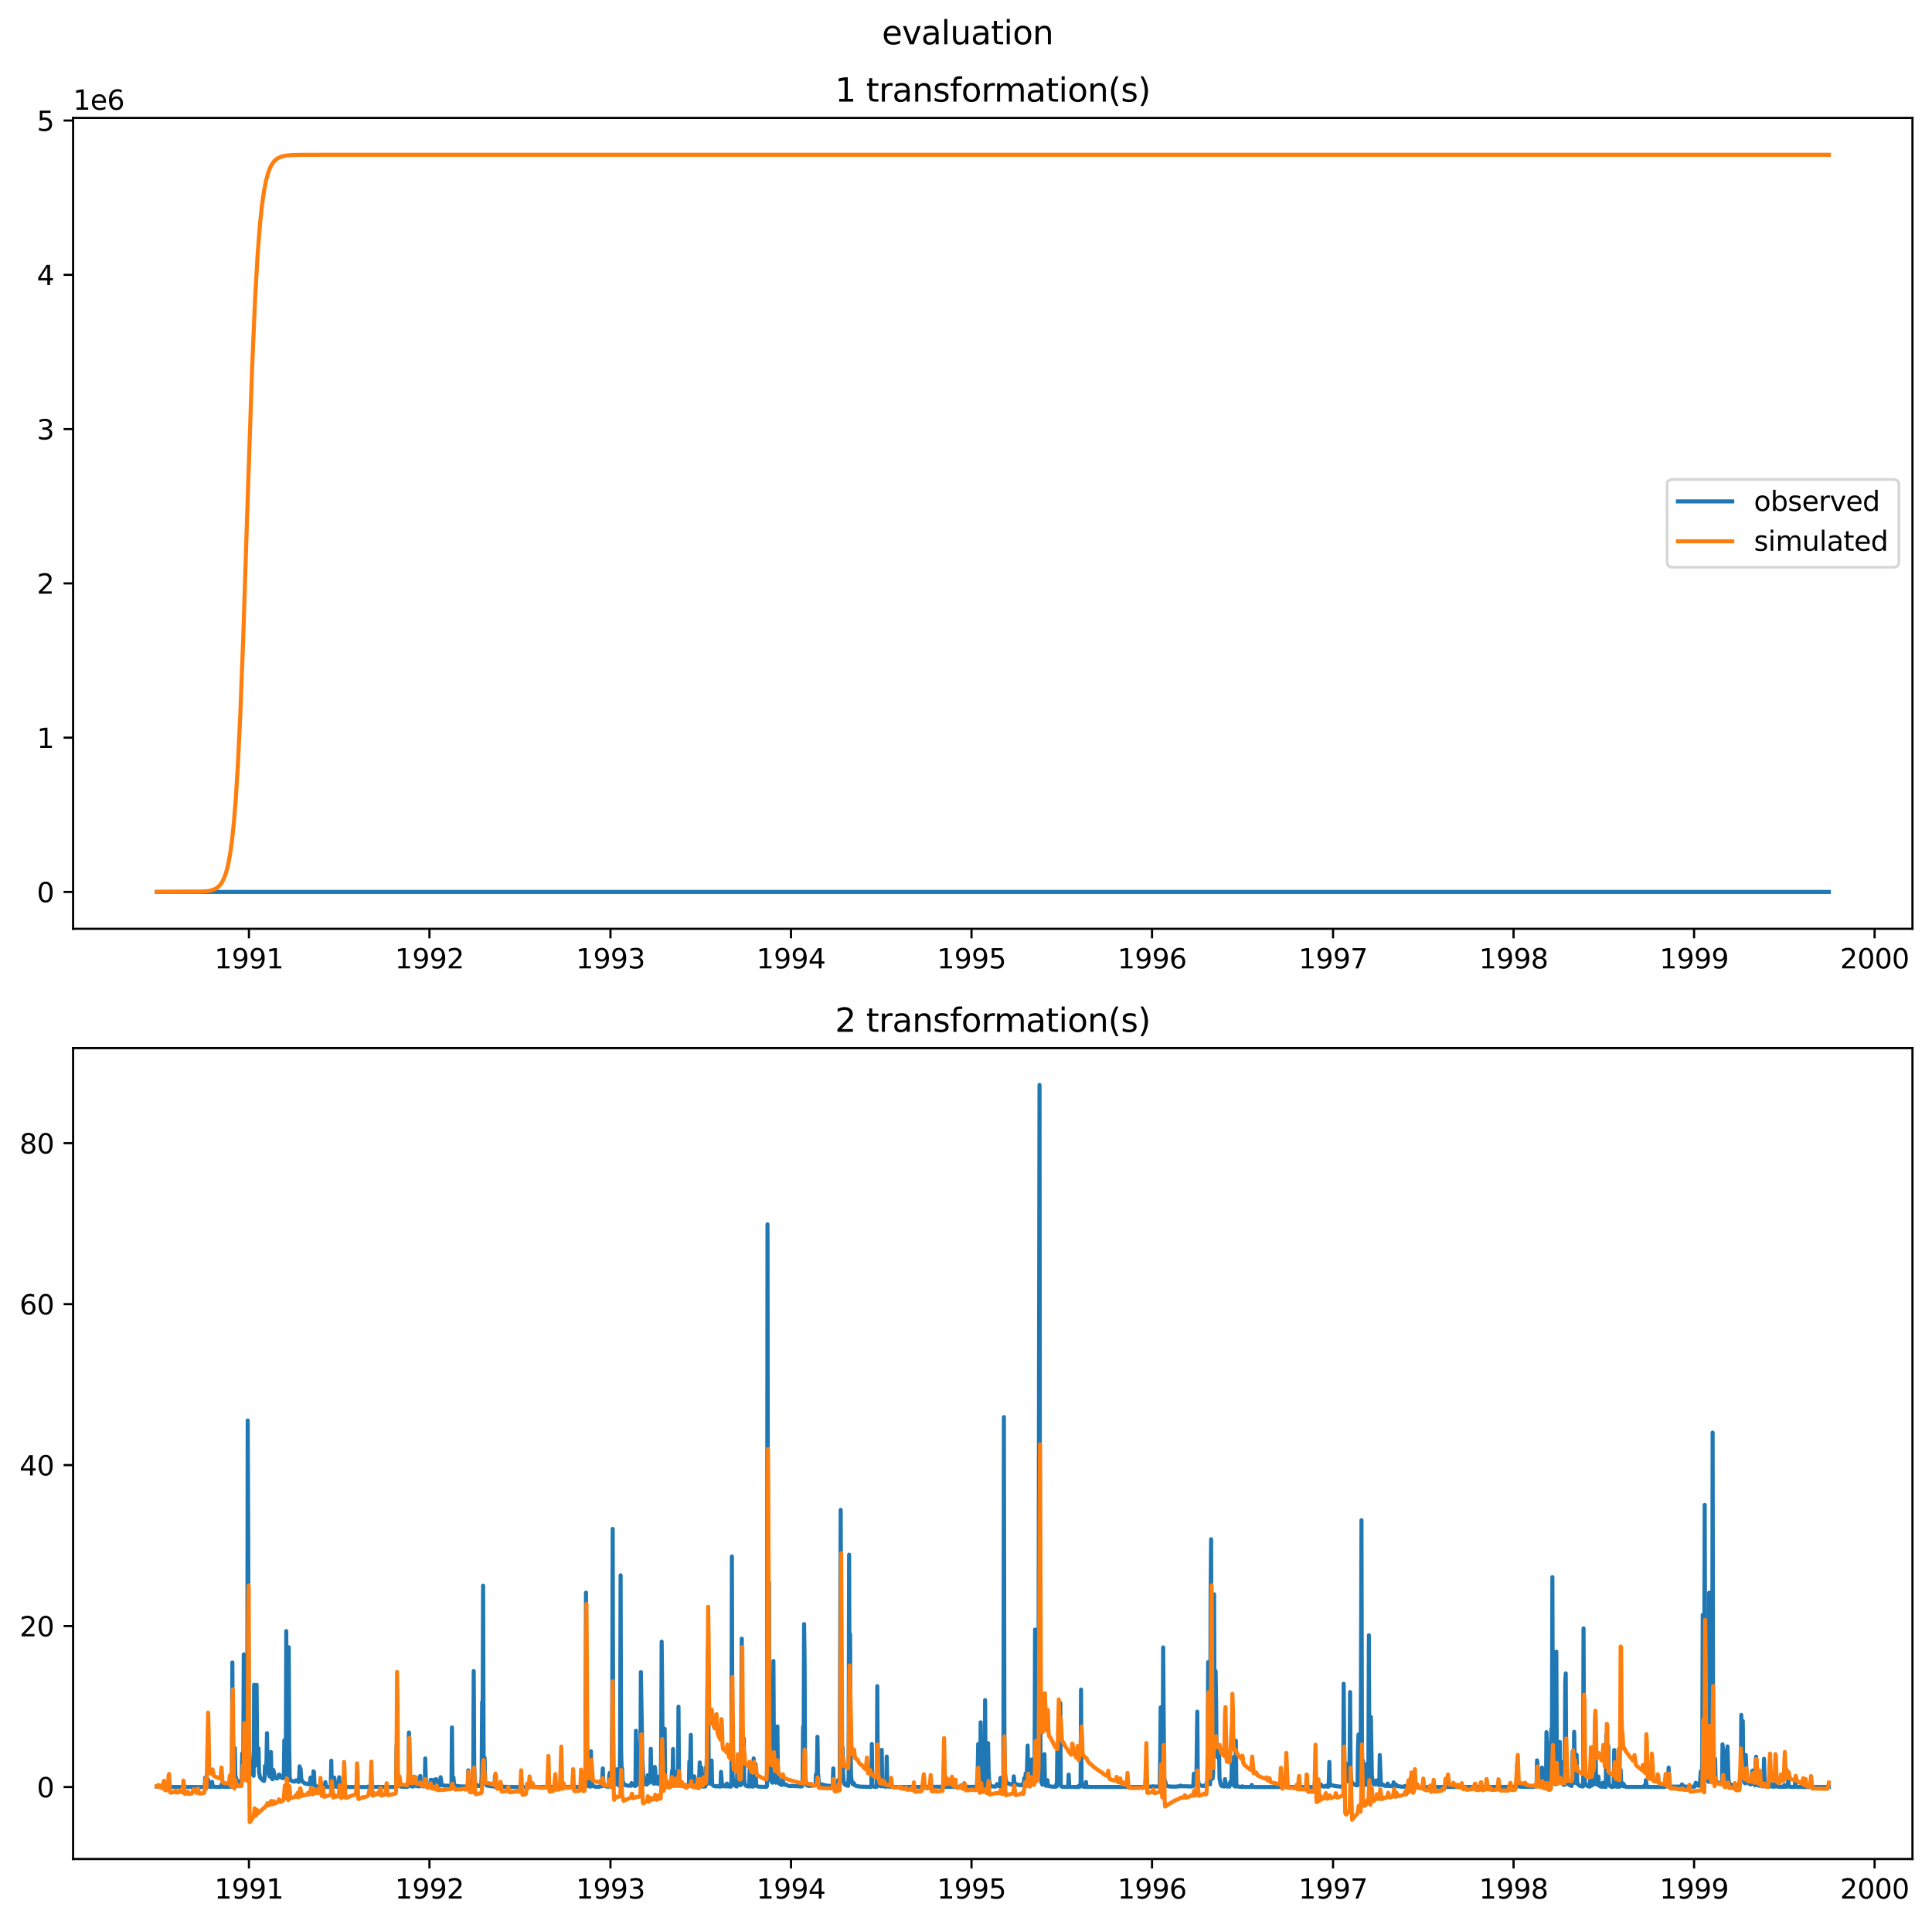 <?xml version="1.0" encoding="utf-8" standalone="no"?>
<!DOCTYPE svg PUBLIC "-//W3C//DTD SVG 1.1//EN"
  "http://www.w3.org/Graphics/SVG/1.1/DTD/svg11.dtd">
<svg xmlns:xlink="http://www.w3.org/1999/xlink" width="711.72pt" height="708.798pt" viewBox="0 0 711.72 708.798" xmlns="http://www.w3.org/2000/svg" version="1.1">
 <defs>
  <style type="text/css">*{stroke-linejoin: round; stroke-linecap: butt}</style>
 </defs>
 <g id="figure_1">
  <g id="patch_1">
   <path d="M 0 708.798 
L 711.72 708.798 
L 711.72 0 
L 0 0 
z
" style="fill: #ffffff"/>
  </g>
  <g id="axes_1">
   <g id="patch_2">
    <path d="M 26.925 342.2 
L 704.52 342.2 
L 704.52 43.44 
L 26.925 43.44 
z
" style="fill: #ffffff"/>
   </g>
   <g id="matplotlib.axis_1">
    <g id="xtick_1">
     <g id="line2d_1">
      <defs>
       <path id="m7306f74b93" d="M 0 0 
L 0 3.5 
" style="stroke: #000000; stroke-width: 0.8"/>
      </defs>
      <g>
       <use xlink:href="#m7306f74b93" x="91.704" y="342.2" style="stroke: #000000; stroke-width: 0.8"/>
      </g>
     </g>
     <g id="text_1">
      <!-- 1991 -->
      <g transform="translate(78.979 356.798) scale(0.1 -0.1)">
       <defs>
        <path id="DejaVuSans-31" d="M 794 531 
L 1825 531 
L 1825 4091 
L 703 3866 
L 703 4441 
L 1819 4666 
L 2450 4666 
L 2450 531 
L 3481 531 
L 3481 0 
L 794 0 
L 794 531 
z
" transform="scale(0.016)"/>
        <path id="DejaVuSans-39" d="M 703 97 
L 703 672 
Q 941 559 1184 500 
Q 1428 441 1663 441 
Q 2288 441 2617 861 
Q 2947 1281 2994 2138 
Q 2813 1869 2534 1725 
Q 2256 1581 1919 1581 
Q 1219 1581 811 2004 
Q 403 2428 403 3163 
Q 403 3881 828 4315 
Q 1253 4750 1959 4750 
Q 2769 4750 3195 4129 
Q 3622 3509 3622 2328 
Q 3622 1225 3098 567 
Q 2575 -91 1691 -91 
Q 1453 -91 1209 -44 
Q 966 3 703 97 
z
M 1959 2075 
Q 2384 2075 2632 2365 
Q 2881 2656 2881 3163 
Q 2881 3666 2632 3958 
Q 2384 4250 1959 4250 
Q 1534 4250 1286 3958 
Q 1038 3666 1038 3163 
Q 1038 2656 1286 2365 
Q 1534 2075 1959 2075 
z
" transform="scale(0.016)"/>
       </defs>
       <use xlink:href="#DejaVuSans-31"/>
       <use xlink:href="#DejaVuSans-39" x="63.623"/>
       <use xlink:href="#DejaVuSans-39" x="127.246"/>
       <use xlink:href="#DejaVuSans-31" x="190.869"/>
      </g>
     </g>
    </g>
    <g id="xtick_2">
     <g id="line2d_2">
      <g>
       <use xlink:href="#m7306f74b93" x="158.204" y="342.2" style="stroke: #000000; stroke-width: 0.8"/>
      </g>
     </g>
     <g id="text_2">
      <!-- 1992 -->
      <g transform="translate(145.479 356.798) scale(0.1 -0.1)">
       <defs>
        <path id="DejaVuSans-32" d="M 1228 531 
L 3431 531 
L 3431 0 
L 469 0 
L 469 531 
Q 828 903 1448 1529 
Q 2069 2156 2228 2338 
Q 2531 2678 2651 2914 
Q 2772 3150 2772 3378 
Q 2772 3750 2511 3984 
Q 2250 4219 1831 4219 
Q 1534 4219 1204 4116 
Q 875 4013 500 3803 
L 500 4441 
Q 881 4594 1212 4672 
Q 1544 4750 1819 4750 
Q 2544 4750 2975 4387 
Q 3406 4025 3406 3419 
Q 3406 3131 3298 2873 
Q 3191 2616 2906 2266 
Q 2828 2175 2409 1742 
Q 1991 1309 1228 531 
z
" transform="scale(0.016)"/>
       </defs>
       <use xlink:href="#DejaVuSans-31"/>
       <use xlink:href="#DejaVuSans-39" x="63.623"/>
       <use xlink:href="#DejaVuSans-39" x="127.246"/>
       <use xlink:href="#DejaVuSans-32" x="190.869"/>
      </g>
     </g>
    </g>
    <g id="xtick_3">
     <g id="line2d_3">
      <g>
       <use xlink:href="#m7306f74b93" x="224.887" y="342.2" style="stroke: #000000; stroke-width: 0.8"/>
      </g>
     </g>
     <g id="text_3">
      <!-- 1993 -->
      <g transform="translate(212.162 356.798) scale(0.1 -0.1)">
       <defs>
        <path id="DejaVuSans-33" d="M 2597 2516 
Q 3050 2419 3304 2112 
Q 3559 1806 3559 1356 
Q 3559 666 3084 287 
Q 2609 -91 1734 -91 
Q 1441 -91 1130 -33 
Q 819 25 488 141 
L 488 750 
Q 750 597 1062 519 
Q 1375 441 1716 441 
Q 2309 441 2620 675 
Q 2931 909 2931 1356 
Q 2931 1769 2642 2001 
Q 2353 2234 1838 2234 
L 1294 2234 
L 1294 2753 
L 1863 2753 
Q 2328 2753 2575 2939 
Q 2822 3125 2822 3475 
Q 2822 3834 2567 4026 
Q 2313 4219 1838 4219 
Q 1578 4219 1281 4162 
Q 984 4106 628 3988 
L 628 4550 
Q 988 4650 1302 4700 
Q 1616 4750 1894 4750 
Q 2613 4750 3031 4423 
Q 3450 4097 3450 3541 
Q 3450 3153 3228 2886 
Q 3006 2619 2597 2516 
z
" transform="scale(0.016)"/>
       </defs>
       <use xlink:href="#DejaVuSans-31"/>
       <use xlink:href="#DejaVuSans-39" x="63.623"/>
       <use xlink:href="#DejaVuSans-39" x="127.246"/>
       <use xlink:href="#DejaVuSans-33" x="190.869"/>
      </g>
     </g>
    </g>
    <g id="xtick_4">
     <g id="line2d_4">
      <g>
       <use xlink:href="#m7306f74b93" x="291.388" y="342.2" style="stroke: #000000; stroke-width: 0.8"/>
      </g>
     </g>
     <g id="text_4">
      <!-- 1994 -->
      <g transform="translate(278.663 356.798) scale(0.1 -0.1)">
       <defs>
        <path id="DejaVuSans-34" d="M 2419 4116 
L 825 1625 
L 2419 1625 
L 2419 4116 
z
M 2253 4666 
L 3047 4666 
L 3047 1625 
L 3713 1625 
L 3713 1100 
L 3047 1100 
L 3047 0 
L 2419 0 
L 2419 1100 
L 313 1100 
L 313 1709 
L 2253 4666 
z
" transform="scale(0.016)"/>
       </defs>
       <use xlink:href="#DejaVuSans-31"/>
       <use xlink:href="#DejaVuSans-39" x="63.623"/>
       <use xlink:href="#DejaVuSans-39" x="127.246"/>
       <use xlink:href="#DejaVuSans-34" x="190.869"/>
      </g>
     </g>
    </g>
    <g id="xtick_5">
     <g id="line2d_5">
      <g>
       <use xlink:href="#m7306f74b93" x="357.888" y="342.2" style="stroke: #000000; stroke-width: 0.8"/>
      </g>
     </g>
     <g id="text_5">
      <!-- 1995 -->
      <g transform="translate(345.163 356.798) scale(0.1 -0.1)">
       <defs>
        <path id="DejaVuSans-35" d="M 691 4666 
L 3169 4666 
L 3169 4134 
L 1269 4134 
L 1269 2991 
Q 1406 3038 1543 3061 
Q 1681 3084 1819 3084 
Q 2600 3084 3056 2656 
Q 3513 2228 3513 1497 
Q 3513 744 3044 326 
Q 2575 -91 1722 -91 
Q 1428 -91 1123 -41 
Q 819 9 494 109 
L 494 744 
Q 775 591 1075 516 
Q 1375 441 1709 441 
Q 2250 441 2565 725 
Q 2881 1009 2881 1497 
Q 2881 1984 2565 2268 
Q 2250 2553 1709 2553 
Q 1456 2553 1204 2497 
Q 953 2441 691 2322 
L 691 4666 
z
" transform="scale(0.016)"/>
       </defs>
       <use xlink:href="#DejaVuSans-31"/>
       <use xlink:href="#DejaVuSans-39" x="63.623"/>
       <use xlink:href="#DejaVuSans-39" x="127.246"/>
       <use xlink:href="#DejaVuSans-35" x="190.869"/>
      </g>
     </g>
    </g>
    <g id="xtick_6">
     <g id="line2d_6">
      <g>
       <use xlink:href="#m7306f74b93" x="424.389" y="342.2" style="stroke: #000000; stroke-width: 0.8"/>
      </g>
     </g>
     <g id="text_6">
      <!-- 1996 -->
      <g transform="translate(411.664 356.798) scale(0.1 -0.1)">
       <defs>
        <path id="DejaVuSans-36" d="M 2113 2584 
Q 1688 2584 1439 2293 
Q 1191 2003 1191 1497 
Q 1191 994 1439 701 
Q 1688 409 2113 409 
Q 2538 409 2786 701 
Q 3034 994 3034 1497 
Q 3034 2003 2786 2293 
Q 2538 2584 2113 2584 
z
M 3366 4563 
L 3366 3988 
Q 3128 4100 2886 4159 
Q 2644 4219 2406 4219 
Q 1781 4219 1451 3797 
Q 1122 3375 1075 2522 
Q 1259 2794 1537 2939 
Q 1816 3084 2150 3084 
Q 2853 3084 3261 2657 
Q 3669 2231 3669 1497 
Q 3669 778 3244 343 
Q 2819 -91 2113 -91 
Q 1303 -91 875 529 
Q 447 1150 447 2328 
Q 447 3434 972 4092 
Q 1497 4750 2381 4750 
Q 2619 4750 2861 4703 
Q 3103 4656 3366 4563 
z
" transform="scale(0.016)"/>
       </defs>
       <use xlink:href="#DejaVuSans-31"/>
       <use xlink:href="#DejaVuSans-39" x="63.623"/>
       <use xlink:href="#DejaVuSans-39" x="127.246"/>
       <use xlink:href="#DejaVuSans-36" x="190.869"/>
      </g>
     </g>
    </g>
    <g id="xtick_7">
     <g id="line2d_7">
      <g>
       <use xlink:href="#m7306f74b93" x="491.072" y="342.2" style="stroke: #000000; stroke-width: 0.8"/>
      </g>
     </g>
     <g id="text_7">
      <!-- 1997 -->
      <g transform="translate(478.347 356.798) scale(0.1 -0.1)">
       <defs>
        <path id="DejaVuSans-37" d="M 525 4666 
L 3525 4666 
L 3525 4397 
L 1831 0 
L 1172 0 
L 2766 4134 
L 525 4134 
L 525 4666 
z
" transform="scale(0.016)"/>
       </defs>
       <use xlink:href="#DejaVuSans-31"/>
       <use xlink:href="#DejaVuSans-39" x="63.623"/>
       <use xlink:href="#DejaVuSans-39" x="127.246"/>
       <use xlink:href="#DejaVuSans-37" x="190.869"/>
      </g>
     </g>
    </g>
    <g id="xtick_8">
     <g id="line2d_8">
      <g>
       <use xlink:href="#m7306f74b93" x="557.572" y="342.2" style="stroke: #000000; stroke-width: 0.8"/>
      </g>
     </g>
     <g id="text_8">
      <!-- 1998 -->
      <g transform="translate(544.847 356.798) scale(0.1 -0.1)">
       <defs>
        <path id="DejaVuSans-38" d="M 2034 2216 
Q 1584 2216 1326 1975 
Q 1069 1734 1069 1313 
Q 1069 891 1326 650 
Q 1584 409 2034 409 
Q 2484 409 2743 651 
Q 3003 894 3003 1313 
Q 3003 1734 2745 1975 
Q 2488 2216 2034 2216 
z
M 1403 2484 
Q 997 2584 770 2862 
Q 544 3141 544 3541 
Q 544 4100 942 4425 
Q 1341 4750 2034 4750 
Q 2731 4750 3128 4425 
Q 3525 4100 3525 3541 
Q 3525 3141 3298 2862 
Q 3072 2584 2669 2484 
Q 3125 2378 3379 2068 
Q 3634 1759 3634 1313 
Q 3634 634 3220 271 
Q 2806 -91 2034 -91 
Q 1263 -91 848 271 
Q 434 634 434 1313 
Q 434 1759 690 2068 
Q 947 2378 1403 2484 
z
M 1172 3481 
Q 1172 3119 1398 2916 
Q 1625 2713 2034 2713 
Q 2441 2713 2670 2916 
Q 2900 3119 2900 3481 
Q 2900 3844 2670 4047 
Q 2441 4250 2034 4250 
Q 1625 4250 1398 4047 
Q 1172 3844 1172 3481 
z
" transform="scale(0.016)"/>
       </defs>
       <use xlink:href="#DejaVuSans-31"/>
       <use xlink:href="#DejaVuSans-39" x="63.623"/>
       <use xlink:href="#DejaVuSans-39" x="127.246"/>
       <use xlink:href="#DejaVuSans-38" x="190.869"/>
      </g>
     </g>
    </g>
    <g id="xtick_9">
     <g id="line2d_9">
      <g>
       <use xlink:href="#m7306f74b93" x="624.073" y="342.2" style="stroke: #000000; stroke-width: 0.8"/>
      </g>
     </g>
     <g id="text_9">
      <!-- 1999 -->
      <g transform="translate(611.348 356.798) scale(0.1 -0.1)">
       <use xlink:href="#DejaVuSans-31"/>
       <use xlink:href="#DejaVuSans-39" x="63.623"/>
       <use xlink:href="#DejaVuSans-39" x="127.246"/>
       <use xlink:href="#DejaVuSans-39" x="190.869"/>
      </g>
     </g>
    </g>
    <g id="xtick_10">
     <g id="line2d_10">
      <g>
       <use xlink:href="#m7306f74b93" x="690.573" y="342.2" style="stroke: #000000; stroke-width: 0.8"/>
      </g>
     </g>
     <g id="text_10">
      <!-- 2000 -->
      <g transform="translate(677.848 356.798) scale(0.1 -0.1)">
       <defs>
        <path id="DejaVuSans-30" d="M 2034 4250 
Q 1547 4250 1301 3770 
Q 1056 3291 1056 2328 
Q 1056 1369 1301 889 
Q 1547 409 2034 409 
Q 2525 409 2770 889 
Q 3016 1369 3016 2328 
Q 3016 3291 2770 3770 
Q 2525 4250 2034 4250 
z
M 2034 4750 
Q 2819 4750 3233 4129 
Q 3647 3509 3647 2328 
Q 3647 1150 3233 529 
Q 2819 -91 2034 -91 
Q 1250 -91 836 529 
Q 422 1150 422 2328 
Q 422 3509 836 4129 
Q 1250 4750 2034 4750 
z
" transform="scale(0.016)"/>
       </defs>
       <use xlink:href="#DejaVuSans-32"/>
       <use xlink:href="#DejaVuSans-30" x="63.623"/>
       <use xlink:href="#DejaVuSans-30" x="127.246"/>
       <use xlink:href="#DejaVuSans-30" x="190.869"/>
      </g>
     </g>
    </g>
   </g>
   <g id="matplotlib.axis_2">
    <g id="ytick_1">
     <g id="line2d_11">
      <defs>
       <path id="m33144bafdd" d="M 0 0 
L -3.5 0 
" style="stroke: #000000; stroke-width: 0.8"/>
      </defs>
      <g>
       <use xlink:href="#m33144bafdd" x="26.925" y="328.62" style="stroke: #000000; stroke-width: 0.8"/>
      </g>
     </g>
     <g id="text_11">
      <!-- 0 -->
      <g transform="translate(13.562 332.419) scale(0.1 -0.1)">
       <use xlink:href="#DejaVuSans-30"/>
      </g>
     </g>
    </g>
    <g id="ytick_2">
     <g id="line2d_12">
      <g>
       <use xlink:href="#m33144bafdd" x="26.925" y="271.779" style="stroke: #000000; stroke-width: 0.8"/>
      </g>
     </g>
     <g id="text_12">
      <!-- 1 -->
      <g transform="translate(13.562 275.578) scale(0.1 -0.1)">
       <use xlink:href="#DejaVuSans-31"/>
      </g>
     </g>
    </g>
    <g id="ytick_3">
     <g id="line2d_13">
      <g>
       <use xlink:href="#m33144bafdd" x="26.925" y="214.938" style="stroke: #000000; stroke-width: 0.8"/>
      </g>
     </g>
     <g id="text_13">
      <!-- 2 -->
      <g transform="translate(13.562 218.737) scale(0.1 -0.1)">
       <use xlink:href="#DejaVuSans-32"/>
      </g>
     </g>
    </g>
    <g id="ytick_4">
     <g id="line2d_14">
      <g>
       <use xlink:href="#m33144bafdd" x="26.925" y="158.096" style="stroke: #000000; stroke-width: 0.8"/>
      </g>
     </g>
     <g id="text_14">
      <!-- 3 -->
      <g transform="translate(13.562 161.895) scale(0.1 -0.1)">
       <use xlink:href="#DejaVuSans-33"/>
      </g>
     </g>
    </g>
    <g id="ytick_5">
     <g id="line2d_15">
      <g>
       <use xlink:href="#m33144bafdd" x="26.925" y="101.255" style="stroke: #000000; stroke-width: 0.8"/>
      </g>
     </g>
     <g id="text_15">
      <!-- 4 -->
      <g transform="translate(13.562 105.054) scale(0.1 -0.1)">
       <use xlink:href="#DejaVuSans-34"/>
      </g>
     </g>
    </g>
    <g id="ytick_6">
     <g id="line2d_16">
      <g>
       <use xlink:href="#m33144bafdd" x="26.925" y="44.414" style="stroke: #000000; stroke-width: 0.8"/>
      </g>
     </g>
     <g id="text_16">
      <!-- 5 -->
      <g transform="translate(13.562 48.213) scale(0.1 -0.1)">
       <use xlink:href="#DejaVuSans-35"/>
      </g>
     </g>
    </g>
    <g id="text_17">
     <!-- 1e6 -->
     <g transform="translate(26.925 40.44) scale(0.1 -0.1)">
      <defs>
       <path id="DejaVuSans-65" d="M 3597 1894 
L 3597 1613 
L 953 1613 
Q 991 1019 1311 708 
Q 1631 397 2203 397 
Q 2534 397 2845 478 
Q 3156 559 3463 722 
L 3463 178 
Q 3153 47 2828 -22 
Q 2503 -91 2169 -91 
Q 1331 -91 842 396 
Q 353 884 353 1716 
Q 353 2575 817 3079 
Q 1281 3584 2069 3584 
Q 2775 3584 3186 3129 
Q 3597 2675 3597 1894 
z
M 3022 2063 
Q 3016 2534 2758 2815 
Q 2500 3097 2075 3097 
Q 1594 3097 1305 2825 
Q 1016 2553 972 2059 
L 3022 2063 
z
" transform="scale(0.016)"/>
      </defs>
      <use xlink:href="#DejaVuSans-31"/>
      <use xlink:href="#DejaVuSans-65" x="63.623"/>
      <use xlink:href="#DejaVuSans-36" x="125.146"/>
     </g>
    </g>
   </g>
   <g id="line2d_17">
    <path d="M 57.725 328.62 
L 673.72 328.62 
L 673.72 328.62 
" clip-path="url(#pc0d7832ef3)" style="fill: none; stroke: #1f77b4; stroke-width: 1.5; stroke-linecap: square"/>
   </g>
   <g id="line2d_18">
    <path d="M 57.725 328.62 
L 74.304 328.514 
L 76.673 328.295 
L 78.13 327.977 
L 79.224 327.545 
L 80.135 326.973 
L 81.046 326.099 
L 81.774 325.08 
L 82.503 323.657 
L 83.232 321.677 
L 83.961 318.937 
L 84.689 315.169 
L 85.418 310.038 
L 86.147 303.145 
L 86.876 294.043 
L 87.604 282.302 
L 88.515 263.446 
L 89.609 234.737 
L 91.248 183.737 
L 92.888 135.188 
L 93.981 109.857 
L 94.892 93.932 
L 95.803 82.254 
L 96.532 75.421 
L 97.261 70.339 
L 97.99 66.607 
L 98.718 63.893 
L 99.447 61.933 
L 100.176 60.525 
L 100.905 59.517 
L 101.816 58.652 
L 102.727 58.085 
L 103.82 57.658 
L 105.277 57.343 
L 107.464 57.137 
L 111.472 57.039 
L 127.687 57.022 
L 673.72 57.022 
L 673.72 57.022 
" clip-path="url(#pc0d7832ef3)" style="fill: none; stroke: #ff7f0e; stroke-width: 1.5; stroke-linecap: square"/>
   </g>
   <g id="patch_3">
    <path d="M 26.925 342.2 
L 26.925 43.44 
" style="fill: none; stroke: #000000; stroke-width: 0.8; stroke-linejoin: miter; stroke-linecap: square"/>
   </g>
   <g id="patch_4">
    <path d="M 704.52 342.2 
L 704.52 43.44 
" style="fill: none; stroke: #000000; stroke-width: 0.8; stroke-linejoin: miter; stroke-linecap: square"/>
   </g>
   <g id="patch_5">
    <path d="M 26.925 342.2 
L 704.52 342.2 
" style="fill: none; stroke: #000000; stroke-width: 0.8; stroke-linejoin: miter; stroke-linecap: square"/>
   </g>
   <g id="patch_6">
    <path d="M 26.925 43.44 
L 704.52 43.44 
" style="fill: none; stroke: #000000; stroke-width: 0.8; stroke-linejoin: miter; stroke-linecap: square"/>
   </g>
   <g id="text_18">
    <!-- 1 transformation(s) -->
    <g transform="translate(307.608 37.44) scale(0.12 -0.12)">
     <defs>
      <path id="DejaVuSans-20" transform="scale(0.016)"/>
      <path id="DejaVuSans-74" d="M 1172 4494 
L 1172 3500 
L 2356 3500 
L 2356 3053 
L 1172 3053 
L 1172 1153 
Q 1172 725 1289 603 
Q 1406 481 1766 481 
L 2356 481 
L 2356 0 
L 1766 0 
Q 1100 0 847 248 
Q 594 497 594 1153 
L 594 3053 
L 172 3053 
L 172 3500 
L 594 3500 
L 594 4494 
L 1172 4494 
z
" transform="scale(0.016)"/>
      <path id="DejaVuSans-72" d="M 2631 2963 
Q 2534 3019 2420 3045 
Q 2306 3072 2169 3072 
Q 1681 3072 1420 2755 
Q 1159 2438 1159 1844 
L 1159 0 
L 581 0 
L 581 3500 
L 1159 3500 
L 1159 2956 
Q 1341 3275 1631 3429 
Q 1922 3584 2338 3584 
Q 2397 3584 2469 3576 
Q 2541 3569 2628 3553 
L 2631 2963 
z
" transform="scale(0.016)"/>
      <path id="DejaVuSans-61" d="M 2194 1759 
Q 1497 1759 1228 1600 
Q 959 1441 959 1056 
Q 959 750 1161 570 
Q 1363 391 1709 391 
Q 2188 391 2477 730 
Q 2766 1069 2766 1631 
L 2766 1759 
L 2194 1759 
z
M 3341 1997 
L 3341 0 
L 2766 0 
L 2766 531 
Q 2569 213 2275 61 
Q 1981 -91 1556 -91 
Q 1019 -91 701 211 
Q 384 513 384 1019 
Q 384 1609 779 1909 
Q 1175 2209 1959 2209 
L 2766 2209 
L 2766 2266 
Q 2766 2663 2505 2880 
Q 2244 3097 1772 3097 
Q 1472 3097 1187 3025 
Q 903 2953 641 2809 
L 641 3341 
Q 956 3463 1253 3523 
Q 1550 3584 1831 3584 
Q 2591 3584 2966 3190 
Q 3341 2797 3341 1997 
z
" transform="scale(0.016)"/>
      <path id="DejaVuSans-6e" d="M 3513 2113 
L 3513 0 
L 2938 0 
L 2938 2094 
Q 2938 2591 2744 2837 
Q 2550 3084 2163 3084 
Q 1697 3084 1428 2787 
Q 1159 2491 1159 1978 
L 1159 0 
L 581 0 
L 581 3500 
L 1159 3500 
L 1159 2956 
Q 1366 3272 1645 3428 
Q 1925 3584 2291 3584 
Q 2894 3584 3203 3211 
Q 3513 2838 3513 2113 
z
" transform="scale(0.016)"/>
      <path id="DejaVuSans-73" d="M 2834 3397 
L 2834 2853 
Q 2591 2978 2328 3040 
Q 2066 3103 1784 3103 
Q 1356 3103 1142 2972 
Q 928 2841 928 2578 
Q 928 2378 1081 2264 
Q 1234 2150 1697 2047 
L 1894 2003 
Q 2506 1872 2764 1633 
Q 3022 1394 3022 966 
Q 3022 478 2636 193 
Q 2250 -91 1575 -91 
Q 1294 -91 989 -36 
Q 684 19 347 128 
L 347 722 
Q 666 556 975 473 
Q 1284 391 1588 391 
Q 1994 391 2212 530 
Q 2431 669 2431 922 
Q 2431 1156 2273 1281 
Q 2116 1406 1581 1522 
L 1381 1569 
Q 847 1681 609 1914 
Q 372 2147 372 2553 
Q 372 3047 722 3315 
Q 1072 3584 1716 3584 
Q 2034 3584 2315 3537 
Q 2597 3491 2834 3397 
z
" transform="scale(0.016)"/>
      <path id="DejaVuSans-66" d="M 2375 4863 
L 2375 4384 
L 1825 4384 
Q 1516 4384 1395 4259 
Q 1275 4134 1275 3809 
L 1275 3500 
L 2222 3500 
L 2222 3053 
L 1275 3053 
L 1275 0 
L 697 0 
L 697 3053 
L 147 3053 
L 147 3500 
L 697 3500 
L 697 3744 
Q 697 4328 969 4595 
Q 1241 4863 1831 4863 
L 2375 4863 
z
" transform="scale(0.016)"/>
      <path id="DejaVuSans-6f" d="M 1959 3097 
Q 1497 3097 1228 2736 
Q 959 2375 959 1747 
Q 959 1119 1226 758 
Q 1494 397 1959 397 
Q 2419 397 2687 759 
Q 2956 1122 2956 1747 
Q 2956 2369 2687 2733 
Q 2419 3097 1959 3097 
z
M 1959 3584 
Q 2709 3584 3137 3096 
Q 3566 2609 3566 1747 
Q 3566 888 3137 398 
Q 2709 -91 1959 -91 
Q 1206 -91 779 398 
Q 353 888 353 1747 
Q 353 2609 779 3096 
Q 1206 3584 1959 3584 
z
" transform="scale(0.016)"/>
      <path id="DejaVuSans-6d" d="M 3328 2828 
Q 3544 3216 3844 3400 
Q 4144 3584 4550 3584 
Q 5097 3584 5394 3201 
Q 5691 2819 5691 2113 
L 5691 0 
L 5113 0 
L 5113 2094 
Q 5113 2597 4934 2840 
Q 4756 3084 4391 3084 
Q 3944 3084 3684 2787 
Q 3425 2491 3425 1978 
L 3425 0 
L 2847 0 
L 2847 2094 
Q 2847 2600 2669 2842 
Q 2491 3084 2119 3084 
Q 1678 3084 1418 2786 
Q 1159 2488 1159 1978 
L 1159 0 
L 581 0 
L 581 3500 
L 1159 3500 
L 1159 2956 
Q 1356 3278 1631 3431 
Q 1906 3584 2284 3584 
Q 2666 3584 2933 3390 
Q 3200 3197 3328 2828 
z
" transform="scale(0.016)"/>
      <path id="DejaVuSans-69" d="M 603 3500 
L 1178 3500 
L 1178 0 
L 603 0 
L 603 3500 
z
M 603 4863 
L 1178 4863 
L 1178 4134 
L 603 4134 
L 603 4863 
z
" transform="scale(0.016)"/>
      <path id="DejaVuSans-28" d="M 1984 4856 
Q 1566 4138 1362 3434 
Q 1159 2731 1159 2009 
Q 1159 1288 1364 580 
Q 1569 -128 1984 -844 
L 1484 -844 
Q 1016 -109 783 600 
Q 550 1309 550 2009 
Q 550 2706 781 3412 
Q 1013 4119 1484 4856 
L 1984 4856 
z
" transform="scale(0.016)"/>
      <path id="DejaVuSans-29" d="M 513 4856 
L 1013 4856 
Q 1481 4119 1714 3412 
Q 1947 2706 1947 2009 
Q 1947 1309 1714 600 
Q 1481 -109 1013 -844 
L 513 -844 
Q 928 -128 1133 580 
Q 1338 1288 1338 2009 
Q 1338 2731 1133 3434 
Q 928 4138 513 4856 
z
" transform="scale(0.016)"/>
     </defs>
     <use xlink:href="#DejaVuSans-31"/>
     <use xlink:href="#DejaVuSans-20" x="63.623"/>
     <use xlink:href="#DejaVuSans-74" x="95.41"/>
     <use xlink:href="#DejaVuSans-72" x="134.619"/>
     <use xlink:href="#DejaVuSans-61" x="175.732"/>
     <use xlink:href="#DejaVuSans-6e" x="237.012"/>
     <use xlink:href="#DejaVuSans-73" x="300.391"/>
     <use xlink:href="#DejaVuSans-66" x="352.49"/>
     <use xlink:href="#DejaVuSans-6f" x="387.695"/>
     <use xlink:href="#DejaVuSans-72" x="448.877"/>
     <use xlink:href="#DejaVuSans-6d" x="488.24"/>
     <use xlink:href="#DejaVuSans-61" x="585.652"/>
     <use xlink:href="#DejaVuSans-74" x="646.932"/>
     <use xlink:href="#DejaVuSans-69" x="686.141"/>
     <use xlink:href="#DejaVuSans-6f" x="713.924"/>
     <use xlink:href="#DejaVuSans-6e" x="775.105"/>
     <use xlink:href="#DejaVuSans-28" x="838.484"/>
     <use xlink:href="#DejaVuSans-73" x="877.498"/>
     <use xlink:href="#DejaVuSans-29" x="929.598"/>
    </g>
   </g>
   <g id="legend_1">
    <g id="patch_7">
     <path d="M 616.127 208.998 
L 697.52 208.998 
Q 699.52 208.998 699.52 206.998 
L 699.52 178.642 
Q 699.52 176.642 697.52 176.642 
L 616.127 176.642 
Q 614.127 176.642 614.127 178.642 
L 614.127 206.998 
Q 614.127 208.998 616.127 208.998 
z
" style="fill: #ffffff; opacity: 0.8; stroke: #cccccc; stroke-linejoin: miter"/>
    </g>
    <g id="line2d_19">
     <path d="M 618.127 184.74 
L 628.127 184.74 
L 638.127 184.74 
" style="fill: none; stroke: #1f77b4; stroke-width: 1.5; stroke-linecap: square"/>
    </g>
    <g id="text_19">
     <!-- observed -->
     <g transform="translate(646.127 188.24) scale(0.1 -0.1)">
      <defs>
       <path id="DejaVuSans-62" d="M 3116 1747 
Q 3116 2381 2855 2742 
Q 2594 3103 2138 3103 
Q 1681 3103 1420 2742 
Q 1159 2381 1159 1747 
Q 1159 1113 1420 752 
Q 1681 391 2138 391 
Q 2594 391 2855 752 
Q 3116 1113 3116 1747 
z
M 1159 2969 
Q 1341 3281 1617 3432 
Q 1894 3584 2278 3584 
Q 2916 3584 3314 3078 
Q 3713 2572 3713 1747 
Q 3713 922 3314 415 
Q 2916 -91 2278 -91 
Q 1894 -91 1617 61 
Q 1341 213 1159 525 
L 1159 0 
L 581 0 
L 581 4863 
L 1159 4863 
L 1159 2969 
z
" transform="scale(0.016)"/>
       <path id="DejaVuSans-76" d="M 191 3500 
L 800 3500 
L 1894 563 
L 2988 3500 
L 3597 3500 
L 2284 0 
L 1503 0 
L 191 3500 
z
" transform="scale(0.016)"/>
       <path id="DejaVuSans-64" d="M 2906 2969 
L 2906 4863 
L 3481 4863 
L 3481 0 
L 2906 0 
L 2906 525 
Q 2725 213 2448 61 
Q 2172 -91 1784 -91 
Q 1150 -91 751 415 
Q 353 922 353 1747 
Q 353 2572 751 3078 
Q 1150 3584 1784 3584 
Q 2172 3584 2448 3432 
Q 2725 3281 2906 2969 
z
M 947 1747 
Q 947 1113 1208 752 
Q 1469 391 1925 391 
Q 2381 391 2643 752 
Q 2906 1113 2906 1747 
Q 2906 2381 2643 2742 
Q 2381 3103 1925 3103 
Q 1469 3103 1208 2742 
Q 947 2381 947 1747 
z
" transform="scale(0.016)"/>
      </defs>
      <use xlink:href="#DejaVuSans-6f"/>
      <use xlink:href="#DejaVuSans-62" x="61.182"/>
      <use xlink:href="#DejaVuSans-73" x="124.658"/>
      <use xlink:href="#DejaVuSans-65" x="176.758"/>
      <use xlink:href="#DejaVuSans-72" x="238.281"/>
      <use xlink:href="#DejaVuSans-76" x="279.395"/>
      <use xlink:href="#DejaVuSans-65" x="338.574"/>
      <use xlink:href="#DejaVuSans-64" x="400.098"/>
     </g>
    </g>
    <g id="line2d_20">
     <path d="M 618.127 199.418 
L 628.127 199.418 
L 638.127 199.418 
" style="fill: none; stroke: #ff7f0e; stroke-width: 1.5; stroke-linecap: square"/>
    </g>
    <g id="text_20">
     <!-- simulated -->
     <g transform="translate(646.127 202.918) scale(0.1 -0.1)">
      <defs>
       <path id="DejaVuSans-75" d="M 544 1381 
L 544 3500 
L 1119 3500 
L 1119 1403 
Q 1119 906 1312 657 
Q 1506 409 1894 409 
Q 2359 409 2629 706 
Q 2900 1003 2900 1516 
L 2900 3500 
L 3475 3500 
L 3475 0 
L 2900 0 
L 2900 538 
Q 2691 219 2414 64 
Q 2138 -91 1772 -91 
Q 1169 -91 856 284 
Q 544 659 544 1381 
z
M 1991 3584 
L 1991 3584 
z
" transform="scale(0.016)"/>
       <path id="DejaVuSans-6c" d="M 603 4863 
L 1178 4863 
L 1178 0 
L 603 0 
L 603 4863 
z
" transform="scale(0.016)"/>
      </defs>
      <use xlink:href="#DejaVuSans-73"/>
      <use xlink:href="#DejaVuSans-69" x="52.1"/>
      <use xlink:href="#DejaVuSans-6d" x="79.883"/>
      <use xlink:href="#DejaVuSans-75" x="177.295"/>
      <use xlink:href="#DejaVuSans-6c" x="240.674"/>
      <use xlink:href="#DejaVuSans-61" x="268.457"/>
      <use xlink:href="#DejaVuSans-74" x="329.736"/>
      <use xlink:href="#DejaVuSans-65" x="368.945"/>
      <use xlink:href="#DejaVuSans-64" x="430.469"/>
     </g>
    </g>
   </g>
  </g>
  <g id="axes_2">
   <g id="patch_8">
    <path d="M 26.925 684.92 
L 704.52 684.92 
L 704.52 386.16 
L 26.925 386.16 
z
" style="fill: #ffffff"/>
   </g>
   <g id="matplotlib.axis_3">
    <g id="xtick_11">
     <g id="line2d_21">
      <g>
       <use xlink:href="#m7306f74b93" x="91.704" y="684.92" style="stroke: #000000; stroke-width: 0.8"/>
      </g>
     </g>
     <g id="text_21">
      <!-- 1991 -->
      <g transform="translate(78.979 699.518) scale(0.1 -0.1)">
       <use xlink:href="#DejaVuSans-31"/>
       <use xlink:href="#DejaVuSans-39" x="63.623"/>
       <use xlink:href="#DejaVuSans-39" x="127.246"/>
       <use xlink:href="#DejaVuSans-31" x="190.869"/>
      </g>
     </g>
    </g>
    <g id="xtick_12">
     <g id="line2d_22">
      <g>
       <use xlink:href="#m7306f74b93" x="158.204" y="684.92" style="stroke: #000000; stroke-width: 0.8"/>
      </g>
     </g>
     <g id="text_22">
      <!-- 1992 -->
      <g transform="translate(145.479 699.518) scale(0.1 -0.1)">
       <use xlink:href="#DejaVuSans-31"/>
       <use xlink:href="#DejaVuSans-39" x="63.623"/>
       <use xlink:href="#DejaVuSans-39" x="127.246"/>
       <use xlink:href="#DejaVuSans-32" x="190.869"/>
      </g>
     </g>
    </g>
    <g id="xtick_13">
     <g id="line2d_23">
      <g>
       <use xlink:href="#m7306f74b93" x="224.887" y="684.92" style="stroke: #000000; stroke-width: 0.8"/>
      </g>
     </g>
     <g id="text_23">
      <!-- 1993 -->
      <g transform="translate(212.162 699.518) scale(0.1 -0.1)">
       <use xlink:href="#DejaVuSans-31"/>
       <use xlink:href="#DejaVuSans-39" x="63.623"/>
       <use xlink:href="#DejaVuSans-39" x="127.246"/>
       <use xlink:href="#DejaVuSans-33" x="190.869"/>
      </g>
     </g>
    </g>
    <g id="xtick_14">
     <g id="line2d_24">
      <g>
       <use xlink:href="#m7306f74b93" x="291.388" y="684.92" style="stroke: #000000; stroke-width: 0.8"/>
      </g>
     </g>
     <g id="text_24">
      <!-- 1994 -->
      <g transform="translate(278.663 699.518) scale(0.1 -0.1)">
       <use xlink:href="#DejaVuSans-31"/>
       <use xlink:href="#DejaVuSans-39" x="63.623"/>
       <use xlink:href="#DejaVuSans-39" x="127.246"/>
       <use xlink:href="#DejaVuSans-34" x="190.869"/>
      </g>
     </g>
    </g>
    <g id="xtick_15">
     <g id="line2d_25">
      <g>
       <use xlink:href="#m7306f74b93" x="357.888" y="684.92" style="stroke: #000000; stroke-width: 0.8"/>
      </g>
     </g>
     <g id="text_25">
      <!-- 1995 -->
      <g transform="translate(345.163 699.518) scale(0.1 -0.1)">
       <use xlink:href="#DejaVuSans-31"/>
       <use xlink:href="#DejaVuSans-39" x="63.623"/>
       <use xlink:href="#DejaVuSans-39" x="127.246"/>
       <use xlink:href="#DejaVuSans-35" x="190.869"/>
      </g>
     </g>
    </g>
    <g id="xtick_16">
     <g id="line2d_26">
      <g>
       <use xlink:href="#m7306f74b93" x="424.389" y="684.92" style="stroke: #000000; stroke-width: 0.8"/>
      </g>
     </g>
     <g id="text_26">
      <!-- 1996 -->
      <g transform="translate(411.664 699.518) scale(0.1 -0.1)">
       <use xlink:href="#DejaVuSans-31"/>
       <use xlink:href="#DejaVuSans-39" x="63.623"/>
       <use xlink:href="#DejaVuSans-39" x="127.246"/>
       <use xlink:href="#DejaVuSans-36" x="190.869"/>
      </g>
     </g>
    </g>
    <g id="xtick_17">
     <g id="line2d_27">
      <g>
       <use xlink:href="#m7306f74b93" x="491.072" y="684.92" style="stroke: #000000; stroke-width: 0.8"/>
      </g>
     </g>
     <g id="text_27">
      <!-- 1997 -->
      <g transform="translate(478.347 699.518) scale(0.1 -0.1)">
       <use xlink:href="#DejaVuSans-31"/>
       <use xlink:href="#DejaVuSans-39" x="63.623"/>
       <use xlink:href="#DejaVuSans-39" x="127.246"/>
       <use xlink:href="#DejaVuSans-37" x="190.869"/>
      </g>
     </g>
    </g>
    <g id="xtick_18">
     <g id="line2d_28">
      <g>
       <use xlink:href="#m7306f74b93" x="557.572" y="684.92" style="stroke: #000000; stroke-width: 0.8"/>
      </g>
     </g>
     <g id="text_28">
      <!-- 1998 -->
      <g transform="translate(544.847 699.518) scale(0.1 -0.1)">
       <use xlink:href="#DejaVuSans-31"/>
       <use xlink:href="#DejaVuSans-39" x="63.623"/>
       <use xlink:href="#DejaVuSans-39" x="127.246"/>
       <use xlink:href="#DejaVuSans-38" x="190.869"/>
      </g>
     </g>
    </g>
    <g id="xtick_19">
     <g id="line2d_29">
      <g>
       <use xlink:href="#m7306f74b93" x="624.073" y="684.92" style="stroke: #000000; stroke-width: 0.8"/>
      </g>
     </g>
     <g id="text_29">
      <!-- 1999 -->
      <g transform="translate(611.348 699.518) scale(0.1 -0.1)">
       <use xlink:href="#DejaVuSans-31"/>
       <use xlink:href="#DejaVuSans-39" x="63.623"/>
       <use xlink:href="#DejaVuSans-39" x="127.246"/>
       <use xlink:href="#DejaVuSans-39" x="190.869"/>
      </g>
     </g>
    </g>
    <g id="xtick_20">
     <g id="line2d_30">
      <g>
       <use xlink:href="#m7306f74b93" x="690.573" y="684.92" style="stroke: #000000; stroke-width: 0.8"/>
      </g>
     </g>
     <g id="text_30">
      <!-- 2000 -->
      <g transform="translate(677.848 699.518) scale(0.1 -0.1)">
       <use xlink:href="#DejaVuSans-32"/>
       <use xlink:href="#DejaVuSans-30" x="63.623"/>
       <use xlink:href="#DejaVuSans-30" x="127.246"/>
       <use xlink:href="#DejaVuSans-30" x="190.869"/>
      </g>
     </g>
    </g>
   </g>
   <g id="matplotlib.axis_4">
    <g id="ytick_7">
     <g id="line2d_31">
      <g>
       <use xlink:href="#m33144bafdd" x="26.925" y="658.401" style="stroke: #000000; stroke-width: 0.8"/>
      </g>
     </g>
     <g id="text_31">
      <!-- 0 -->
      <g transform="translate(13.562 662.2) scale(0.1 -0.1)">
       <use xlink:href="#DejaVuSans-30"/>
      </g>
     </g>
    </g>
    <g id="ytick_8">
     <g id="line2d_32">
      <g>
       <use xlink:href="#m33144bafdd" x="26.925" y="599.098" style="stroke: #000000; stroke-width: 0.8"/>
      </g>
     </g>
     <g id="text_32">
      <!-- 20 -->
      <g transform="translate(7.2 602.897) scale(0.1 -0.1)">
       <use xlink:href="#DejaVuSans-32"/>
       <use xlink:href="#DejaVuSans-30" x="63.623"/>
      </g>
     </g>
    </g>
    <g id="ytick_9">
     <g id="line2d_33">
      <g>
       <use xlink:href="#m33144bafdd" x="26.925" y="539.795" style="stroke: #000000; stroke-width: 0.8"/>
      </g>
     </g>
     <g id="text_33">
      <!-- 40 -->
      <g transform="translate(7.2 543.594) scale(0.1 -0.1)">
       <use xlink:href="#DejaVuSans-34"/>
       <use xlink:href="#DejaVuSans-30" x="63.623"/>
      </g>
     </g>
    </g>
    <g id="ytick_10">
     <g id="line2d_34">
      <g>
       <use xlink:href="#m33144bafdd" x="26.925" y="480.492" style="stroke: #000000; stroke-width: 0.8"/>
      </g>
     </g>
     <g id="text_34">
      <!-- 60 -->
      <g transform="translate(7.2 484.291) scale(0.1 -0.1)">
       <use xlink:href="#DejaVuSans-36"/>
       <use xlink:href="#DejaVuSans-30" x="63.623"/>
      </g>
     </g>
    </g>
    <g id="ytick_11">
     <g id="line2d_35">
      <g>
       <use xlink:href="#m33144bafdd" x="26.925" y="421.189" style="stroke: #000000; stroke-width: 0.8"/>
      </g>
     </g>
     <g id="text_35">
      <!-- 80 -->
      <g transform="translate(7.2 424.988) scale(0.1 -0.1)">
       <use xlink:href="#DejaVuSans-38"/>
       <use xlink:href="#DejaVuSans-30" x="63.623"/>
      </g>
     </g>
    </g>
   </g>
   <g id="line2d_36">
    <path d="M 57.725 658.217 
L 59.729 658.383 
L 60.093 658.38 
L 60.275 656.752 
L 60.458 658.249 
L 61.004 658.356 
L 62.28 658.373 
L 65.377 658.401 
L 75.398 658.4 
L 75.58 654.977 
L 75.762 658.242 
L 75.944 658.387 
L 76.126 656.752 
L 76.309 657.976 
L 76.491 658.223 
L 76.673 655.675 
L 76.855 658.084 
L 77.219 658.337 
L 77.948 658.387 
L 78.13 656.499 
L 78.313 657.798 
L 78.495 658.147 
L 79.041 658.324 
L 81.228 658.394 
L 81.41 658.179 
L 81.592 657.45 
L 81.957 658.211 
L 82.321 658.356 
L 83.05 658.375 
L 83.232 658.242 
L 83.778 658.363 
L 84.325 658.363 
L 84.507 658.274 
L 84.689 657.767 
L 85.054 658.337 
L 85.236 657.45 
L 85.418 652.695 
L 85.6 612.501 
L 85.783 653.519 
L 86.147 655.548 
L 86.329 655.865 
L 86.511 644.01 
L 86.694 653.9 
L 87.058 655.548 
L 87.604 656.308 
L 88.88 656.816 
L 89.062 653.9 
L 89.244 646.038 
L 89.609 654.343 
L 89.791 609.521 
L 90.155 653.963 
L 90.52 655.358 
L 91.066 655.865 
L 91.248 523.365 
L 91.431 565.841 
L 91.613 641.79 
L 91.977 648.891 
L 92.342 652.061 
L 92.706 653.012 
L 93.435 654.28 
L 93.617 620.679 
L 93.981 650.539 
L 94.163 649.842 
L 94.346 641.347 
L 94.528 620.743 
L 94.71 646.228 
L 94.892 648.638 
L 95.257 644.2 
L 95.439 653.075 
L 95.803 654.851 
L 96.532 655.738 
L 97.261 656.182 
L 97.443 655.231 
L 97.625 650.603 
L 97.807 651.934 
L 97.99 651.237 
L 98.172 648.764 
L 98.354 638.557 
L 98.536 648.955 
L 98.718 652.441 
L 99.083 653.9 
L 99.265 654.47 
L 99.447 654.534 
L 99.629 653.583 
L 99.811 645.531 
L 99.994 654.28 
L 100.176 655.231 
L 100.358 655.548 
L 100.54 654.914 
L 100.722 652.124 
L 101.087 654.153 
L 101.451 655.104 
L 101.816 655.167 
L 101.998 655.294 
L 102.18 654.914 
L 102.362 654.977 
L 102.544 654.787 
L 102.727 653.836 
L 102.909 653.836 
L 103.091 654.09 
L 103.273 654.851 
L 103.455 654.724 
L 104.184 655.167 
L 104.366 655.104 
L 104.548 654.534 
L 104.731 641.22 
L 104.913 641.283 
L 105.095 651.3 
L 105.277 653.202 
L 105.459 600.963 
L 105.642 641.157 
L 105.824 653.519 
L 106.006 654.724 
L 106.188 654.977 
L 106.37 606.922 
L 106.553 644.327 
L 106.735 654.977 
L 106.917 655.801 
L 107.828 656.308 
L 108.192 656.372 
L 108.375 656.435 
L 108.557 656.372 
L 108.921 655.991 
L 109.286 656.245 
L 109.65 655.801 
L 110.014 656.562 
L 110.196 655.041 
L 110.379 650.793 
L 110.561 654.597 
L 110.743 651.68 
L 110.925 655.041 
L 111.29 656.245 
L 112.018 656.879 
L 112.565 657.196 
L 112.747 657.133 
L 113.112 657.259 
L 113.294 657.133 
L 113.84 657.45 
L 114.023 657.323 
L 114.205 656.879 
L 114.387 654.914 
L 114.751 657.069 
L 115.116 657.513 
L 115.298 657.513 
L 115.48 652.631 
L 115.662 652.822 
L 115.844 657.513 
L 116.209 658.027 
L 116.755 658.23 
L 117.849 658.28 
L 119.671 658.383 
L 119.853 656.625 
L 120.035 658.191 
L 120.399 658.377 
L 121.675 658.401 
L 121.857 658.312 
L 122.039 648.701 
L 122.221 657.767 
L 122.403 658.242 
L 122.768 658.344 
L 122.95 658.358 
L 123.132 654.914 
L 123.679 658.255 
L 124.225 658.373 
L 124.59 658.392 
L 124.772 657.989 
L 124.954 654.787 
L 125.136 658.166 
L 125.319 658.16 
L 125.683 658.356 
L 126.412 658.387 
L 126.594 658.349 
L 126.776 658.191 
L 127.323 658.382 
L 128.78 658.401 
L 135.339 658.401 
L 135.521 658.255 
L 136.068 658.365 
L 136.432 658.359 
L 136.615 658.255 
L 137.161 658.349 
L 142.991 658.401 
L 145.906 658.401 
L 146.089 643.122 
L 146.453 657.779 
L 146.635 658.153 
L 146.817 654.914 
L 147 656.942 
L 147.182 657.323 
L 147.364 657.386 
L 147.546 658.16 
L 147.91 658.299 
L 149.368 658.34 
L 150.097 658.343 
L 150.279 657.513 
L 150.461 657.386 
L 150.643 638.304 
L 150.826 652.568 
L 151.008 657.259 
L 151.19 657.894 
L 151.554 658.172 
L 152.283 658.211 
L 152.465 654.597 
L 152.648 657.323 
L 152.83 657.767 
L 153.012 654.787 
L 153.194 657.45 
L 153.376 658.02 
L 153.923 658.115 
L 154.469 658.198 
L 154.652 654.534 
L 154.834 654.343 
L 155.016 657.323 
L 155.198 657.9 
L 155.563 658.084 
L 156.109 658.179 
L 156.291 657.703 
L 156.474 657.767 
L 156.656 647.877 
L 156.838 655.104 
L 157.02 657.196 
L 157.385 657.786 
L 158.296 658.001 
L 158.478 657.64 
L 158.66 655.738 
L 159.024 657.703 
L 159.389 657.938 
L 159.753 655.738 
L 159.935 657.386 
L 160.117 657.767 
L 160.3 657.868 
L 160.482 657.767 
L 160.664 655.484 
L 161.211 657.767 
L 161.575 657.957 
L 161.939 657.925 
L 162.122 657.196 
L 162.304 654.787 
L 162.486 655.675 
L 162.668 657.513 
L 163.215 657.83 
L 165.037 657.938 
L 165.765 657.989 
L 166.312 657.894 
L 166.494 636.465 
L 166.676 655.294 
L 166.859 657.259 
L 167.041 654.851 
L 167.223 657.006 
L 167.405 657.703 
L 167.77 657.938 
L 169.409 658.166 
L 172.142 658.249 
L 172.324 657.576 
L 172.507 652.251 
L 172.871 657.45 
L 173.053 657.323 
L 173.6 657.767 
L 173.782 657.576 
L 174.146 658.001 
L 174.329 657.894 
L 174.511 615.671 
L 174.693 650.92 
L 174.875 656.182 
L 175.239 657.513 
L 176.15 658.027 
L 176.333 658.033 
L 176.515 657.868 
L 176.879 658.084 
L 177.244 658.166 
L 177.426 654.534 
L 177.608 627.019 
L 177.79 635.324 
L 177.972 584.226 
L 178.155 648.701 
L 178.337 650.349 
L 178.519 647.623 
L 178.701 656.182 
L 178.883 657.196 
L 179.248 657.767 
L 179.612 657.938 
L 181.981 658.249 
L 182.163 658.268 
L 182.345 654.28 
L 182.709 658.046 
L 183.256 658.255 
L 183.985 658.293 
L 184.167 658.096 
L 185.807 658.331 
L 189.633 658.401 
L 215.504 658.401 
L 215.686 652.949 
L 215.869 586.762 
L 216.051 645.341 
L 216.233 656.562 
L 216.415 657.513 
L 216.78 658.027 
L 217.326 658.249 
L 217.508 658.255 
L 217.691 645.214 
L 217.873 654.28 
L 218.055 657.259 
L 218.419 657.982 
L 218.966 658.236 
L 220.059 658.324 
L 220.788 658.344 
L 220.97 658.255 
L 221.334 657.862 
L 221.699 658.103 
L 222.063 651.554 
L 222.245 656.879 
L 222.428 657.64 
L 222.792 657.989 
L 223.339 658.198 
L 224.25 658.274 
L 224.432 654.343 
L 224.614 653.202 
L 224.978 656.942 
L 225.343 657.767 
L 225.525 633.042 
L 225.707 563.305 
L 225.889 645.721 
L 226.071 655.611 
L 226.436 657.006 
L 226.8 657.386 
L 226.982 657.133 
L 227.165 651.871 
L 227.529 657.259 
L 227.893 657.83 
L 228.258 657.957 
L 228.44 643.312 
L 228.622 580.422 
L 228.804 644.897 
L 228.987 651.427 
L 229.169 651.49 
L 229.351 655.801 
L 229.533 656.752 
L 230.08 657.513 
L 230.262 657.703 
L 230.626 657.703 
L 230.991 657.887 
L 232.448 657.944 
L 232.63 656.942 
L 232.995 657.576 
L 233.724 657.957 
L 234.088 658.02 
L 234.27 637.67 
L 234.452 643.629 
L 234.635 655.294 
L 234.999 657.133 
L 235.728 657.767 
L 235.91 650.793 
L 236.092 616.051 
L 236.639 648.067 
L 237.003 654.851 
L 237.367 656.816 
L 237.732 657.386 
L 237.914 657.45 
L 238.096 657.386 
L 238.278 657.513 
L 238.643 654.026 
L 238.825 656.689 
L 239.007 656.879 
L 239.189 654.407 
L 239.554 656.245 
L 239.736 644.327 
L 239.918 654.851 
L 240.1 656.118 
L 240.465 656.816 
L 240.829 657.133 
L 241.011 657.196 
L 241.193 650.983 
L 241.376 652.188 
L 241.558 656.182 
L 241.74 656.816 
L 242.104 657.133 
L 242.469 657.259 
L 242.651 657.196 
L 242.833 654.534 
L 243.015 655.167 
L 243.198 656.689 
L 243.38 657.069 
L 243.562 645.468 
L 243.744 604.83 
L 243.926 621.757 
L 244.109 650.793 
L 244.291 655.421 
L 244.473 656.625 
L 244.655 651.173 
L 244.837 636.909 
L 245.02 654.597 
L 245.202 656.562 
L 245.566 657.386 
L 245.748 656.942 
L 246.113 657.513 
L 246.477 657.703 
L 246.659 657.576 
L 247.024 657.767 
L 247.206 657.64 
L 247.57 652.441 
L 247.752 656.752 
L 247.935 644.39 
L 248.117 656.879 
L 248.299 657.576 
L 248.663 657.881 
L 248.846 657.83 
L 249.028 652.822 
L 249.21 657.069 
L 249.392 657.703 
L 249.757 657.938 
L 249.939 628.794 
L 250.121 653.202 
L 250.303 656.816 
L 250.668 657.767 
L 250.85 657.83 
L 251.032 656.879 
L 251.396 657.913 
L 251.943 658.09 
L 252.125 658.109 
L 252.307 657.957 
L 252.672 658.109 
L 252.854 658.128 
L 253.036 657.913 
L 253.4 658.122 
L 253.583 658.052 
L 253.765 658.141 
L 253.947 649.018 
L 254.129 654.217 
L 254.494 639.191 
L 254.676 655.231 
L 254.858 657.323 
L 255.222 657.982 
L 255.405 658.065 
L 255.587 654.977 
L 255.769 654.47 
L 255.951 657.792 
L 256.316 658.134 
L 256.68 658.223 
L 257.044 658.198 
L 257.227 658.242 
L 257.409 655.358 
L 257.591 654.343 
L 257.773 649.335 
L 257.955 657.323 
L 258.137 658.084 
L 258.32 651.11 
L 258.502 657.703 
L 258.684 658.16 
L 258.866 658.268 
L 259.048 658.217 
L 259.231 658.039 
L 259.413 658.255 
L 259.595 657.83 
L 259.777 658.223 
L 259.959 651.363 
L 260.142 657.576 
L 260.324 651.427 
L 260.506 637.86 
L 260.688 611.233 
L 260.87 606.795 
L 261.053 649.462 
L 261.235 649.525 
L 261.417 656.562 
L 261.599 657.196 
L 261.964 654.026 
L 262.146 648.638 
L 262.328 657.133 
L 262.692 657.868 
L 263.239 658.115 
L 263.968 658.153 
L 264.15 658.033 
L 264.514 658.16 
L 265.425 658.23 
L 265.607 652.822 
L 265.972 657.767 
L 266.336 658.096 
L 266.518 658.147 
L 266.701 658.065 
L 266.883 657.703 
L 267.065 658.071 
L 267.429 658.191 
L 267.612 658.179 
L 267.794 657.133 
L 267.976 657.938 
L 268.34 658.179 
L 269.251 658.261 
L 269.433 656.245 
L 269.616 573.449 
L 269.798 651.363 
L 269.98 655.738 
L 270.162 656.689 
L 270.344 656.245 
L 270.709 657.83 
L 271.073 658.115 
L 271.438 658.211 
L 271.62 652.061 
L 271.802 656.499 
L 271.984 657.386 
L 272.349 657.64 
L 272.713 657.703 
L 272.895 657.703 
L 273.26 603.752 
L 273.442 647.433 
L 273.624 643.946 
L 273.806 650.983 
L 273.988 640.523 
L 274.17 655.548 
L 274.353 657.323 
L 274.717 657.855 
L 275.081 658.058 
L 275.992 658.198 
L 276.175 651.934 
L 276.357 657.323 
L 276.539 658.014 
L 276.903 658.204 
L 277.45 658.242 
L 277.632 647.877 
L 277.814 656.752 
L 277.997 657.817 
L 278.179 657.887 
L 278.361 650.032 
L 278.543 657.259 
L 278.725 657.957 
L 279.09 658.191 
L 280.001 658.305 
L 282.369 658.353 
L 282.551 658.046 
L 282.734 451.092 
L 282.916 610.726 
L 283.098 648.257 
L 283.28 582.958 
L 283.462 646.292 
L 283.645 652.885 
L 284.009 655.991 
L 284.373 656.689 
L 284.556 656.816 
L 284.738 653.9 
L 284.92 611.994 
L 285.102 648.447 
L 285.466 655.675 
L 285.649 656.562 
L 285.831 656.816 
L 286.013 639.699 
L 286.195 647.56 
L 286.377 636.085 
L 286.56 653.202 
L 286.742 655.928 
L 286.924 656.942 
L 287.288 657.323 
L 287.471 657.323 
L 287.835 657.64 
L 288.017 657.64 
L 288.382 655.294 
L 288.564 656.942 
L 288.928 657.45 
L 289.11 657.576 
L 289.475 657.386 
L 289.839 657.779 
L 290.75 658.02 
L 291.479 658.084 
L 291.661 657.932 
L 292.208 658.052 
L 292.572 658.052 
L 293.301 658.115 
L 293.665 658.02 
L 294.212 658.141 
L 295.305 658.211 
L 295.487 658.115 
L 295.669 655.801 
L 295.851 636.212 
L 296.034 646.989 
L 296.216 598.364 
L 296.398 612.501 
L 296.58 652.695 
L 296.945 657.006 
L 297.127 657.703 
L 297.491 657.894 
L 298.22 658.02 
L 298.584 657.513 
L 298.767 657.894 
L 299.131 657.957 
L 300.224 657.703 
L 300.406 657.513 
L 300.589 653.773 
L 300.771 656.182 
L 300.953 651.617 
L 301.135 639.889 
L 301.317 653.012 
L 301.682 657.133 
L 301.864 657.767 
L 302.228 657.862 
L 302.41 657.703 
L 302.593 657.386 
L 302.775 657.386 
L 303.139 657.576 
L 303.504 657.64 
L 304.415 657.868 
L 304.779 657.906 
L 305.143 658.039 
L 305.326 657.957 
L 305.69 658.001 
L 305.872 657.932 
L 306.237 658.001 
L 306.601 658.039 
L 306.783 657.64 
L 306.965 651.554 
L 307.147 656.435 
L 307.33 657.323 
L 307.694 657.64 
L 308.423 657.798 
L 308.605 657.703 
L 308.787 655.865 
L 308.969 655.675 
L 309.152 657.006 
L 309.334 657.259 
L 309.698 556.331 
L 310.063 650.666 
L 310.245 655.167 
L 310.427 643.883 
L 310.609 653.329 
L 310.791 656.372 
L 311.156 657.386 
L 311.52 657.703 
L 311.702 657.703 
L 312.067 657.881 
L 312.431 657.97 
L 312.613 654.66 
L 312.795 572.814 
L 312.978 633.295 
L 313.16 602.104 
L 313.342 645.975 
L 313.524 654.47 
L 313.889 656.942 
L 314.253 657.45 
L 314.435 656.816 
L 314.982 657.811 
L 315.528 658.058 
L 316.075 658.122 
L 316.804 658.249 
L 320.265 658.358 
L 320.448 658.255 
L 320.812 658.364 
L 320.994 657.576 
L 321.176 642.551 
L 321.359 657.576 
L 321.541 658.071 
L 321.905 658.268 
L 322.816 658.366 
L 322.998 658.255 
L 323.18 621.25 
L 323.363 655.294 
L 323.727 657.323 
L 324.091 657.957 
L 324.456 658.153 
L 324.638 655.991 
L 324.82 644.707 
L 325.002 657.386 
L 325.185 657.944 
L 325.549 658.172 
L 326.46 658.293 
L 326.642 647.179 
L 326.824 654.914 
L 327.007 657.906 
L 327.189 658.191 
L 327.918 658.324 
L 328.1 658.293 
L 328.282 656.118 
L 328.464 657.97 
L 328.646 658.268 
L 329.375 658.365 
L 334.659 658.401 
L 347.412 658.305 
L 347.594 658.115 
L 347.959 658.242 
L 348.323 658.354 
L 350.327 658.369 
L 350.509 657.006 
L 350.874 658.255 
L 351.42 658.358 
L 352.149 658.331 
L 353.425 658.353 
L 354.882 658.363 
L 355.064 658.071 
L 355.247 657.006 
L 355.429 657.925 
L 355.611 658.185 
L 356.34 658.331 
L 359.255 658.356 
L 359.801 658.312 
L 360.166 652.631 
L 360.348 642.551 
L 360.53 655.167 
L 360.712 657.386 
L 361.077 658.065 
L 361.259 634.563 
L 361.441 652.758 
L 361.623 657.006 
L 361.805 657.957 
L 362.17 658.242 
L 362.534 658.305 
L 362.716 658.211 
L 362.899 626.385 
L 363.081 652.695 
L 363.263 656.816 
L 363.445 657.64 
L 363.627 657.767 
L 363.81 657.133 
L 363.992 642.234 
L 364.174 652.251 
L 364.356 655.801 
L 364.721 657.894 
L 365.085 658.115 
L 366.36 658.236 
L 366.725 658.249 
L 367.089 657.83 
L 367.271 657.323 
L 367.453 657.798 
L 367.818 657.938 
L 368.182 658.185 
L 368.364 657.849 
L 368.547 655.041 
L 368.729 657.576 
L 368.911 658.039 
L 369.275 658.191 
L 369.64 657.64 
L 369.822 522.097 
L 370.004 639.318 
L 370.186 653.202 
L 370.551 655.991 
L 370.915 656.752 
L 371.28 657.069 
L 373.101 657.64 
L 373.284 657.64 
L 373.466 654.47 
L 373.648 656.308 
L 373.83 657.006 
L 374.195 657.386 
L 374.741 657.513 
L 374.923 657.45 
L 375.288 657.64 
L 375.834 657.703 
L 376.199 657.767 
L 376.381 657.45 
L 376.745 657.767 
L 377.11 657.786 
L 377.292 655.167 
L 377.474 655.611 
L 377.656 656.816 
L 377.838 653.392 
L 378.203 656.372 
L 378.567 643.122 
L 378.749 652.695 
L 378.932 654.977 
L 379.296 656.372 
L 379.478 656.562 
L 379.66 655.675 
L 380.025 648.257 
L 380.207 654.914 
L 380.389 655.611 
L 380.571 655.611 
L 380.936 656.499 
L 381.118 656.562 
L 381.3 600.392 
L 381.482 648.384 
L 381.665 654.026 
L 381.847 655.421 
L 382.029 639.825 
L 382.393 654.977 
L 382.576 620.236 
L 382.94 399.74 
L 383.122 589.932 
L 383.304 649.208 
L 383.486 654.851 
L 383.669 656.879 
L 384.033 657.576 
L 384.215 655.801 
L 384.397 657.069 
L 384.762 646.292 
L 384.944 657.006 
L 385.126 657.767 
L 385.491 658.007 
L 385.855 655.865 
L 386.037 657.798 
L 386.402 658.058 
L 387.313 658.242 
L 388.952 658.337 
L 389.134 657.323 
L 389.317 658.128 
L 389.499 645.024 
L 389.681 648.194 
L 389.863 655.167 
L 390.045 655.294 
L 390.228 655.865 
L 390.41 649.272 
L 390.592 627.463 
L 390.774 657.64 
L 390.956 658.179 
L 391.321 658.305 
L 393.507 658.382 
L 393.689 653.836 
L 393.872 658.16 
L 394.236 658.361 
L 396.604 658.399 
L 397.151 658.391 
L 397.333 658.027 
L 397.515 658.312 
L 397.698 658.359 
L 397.88 657.513 
L 398.062 658.046 
L 398.244 622.518 
L 398.426 656.372 
L 398.609 657.868 
L 398.973 658.249 
L 399.702 658.349 
L 399.884 658.349 
L 400.066 656.562 
L 400.248 658.223 
L 400.613 658.356 
L 402.435 658.377 
L 415.188 658.389 
L 415.37 658.28 
L 416.281 658.386 
L 420.836 658.401 
L 421.929 658.355 
L 422.111 654.28 
L 422.476 657.843 
L 422.84 658.16 
L 423.569 658.274 
L 424.48 658.211 
L 424.844 658.115 
L 425.209 658.223 
L 426.849 658.23 
L 427.213 658.115 
L 427.395 647.623 
L 427.577 629.048 
L 427.759 649.462 
L 427.942 656.118 
L 428.124 657.069 
L 428.306 657.259 
L 428.488 606.986 
L 428.853 654.724 
L 429.035 656.118 
L 429.217 656.182 
L 429.581 657.767 
L 429.946 658.065 
L 430.857 658.211 
L 432.861 658.28 
L 434.318 658.128 
L 434.501 658.185 
L 434.865 657.874 
L 435.412 658.128 
L 437.962 658.147 
L 438.509 658.23 
L 439.42 658.077 
L 439.602 657.64 
L 439.784 653.519 
L 439.966 657.133 
L 440.149 657.767 
L 440.331 657.849 
L 440.513 657.767 
L 440.695 657.836 
L 441.06 630.633 
L 441.242 654.851 
L 441.606 657.323 
L 441.788 657.64 
L 443.064 658.027 
L 443.246 657.906 
L 443.61 658.02 
L 443.792 657.957 
L 444.157 658.077 
L 444.339 658.046 
L 444.521 656.689 
L 444.703 657.703 
L 444.886 655.991 
L 445.068 612.374 
L 445.25 651.427 
L 445.432 655.611 
L 445.797 657.386 
L 445.979 586.762 
L 446.161 567.109 
L 446.343 653.9 
L 446.525 653.773 
L 446.708 655.294 
L 446.89 653.519 
L 447.254 587.396 
L 447.436 646.355 
L 447.801 615.671 
L 447.983 625.941 
L 448.165 646.862 
L 448.347 647.052 
L 448.712 647.623 
L 449.076 645.341 
L 449.258 655.231 
L 449.623 657.133 
L 449.805 657.767 
L 449.987 657.982 
L 450.169 657.767 
L 450.534 658.128 
L 450.898 658.223 
L 451.08 658.103 
L 451.262 655.484 
L 451.627 657.944 
L 451.991 658.217 
L 452.356 658.198 
L 452.538 657.576 
L 452.72 658.096 
L 452.902 658.255 
L 453.084 656.879 
L 453.267 656.435 
L 453.449 657.513 
L 453.631 656.625 
L 453.813 647.369 
L 453.995 649.779 
L 454.178 656.689 
L 454.36 657.006 
L 454.542 657.836 
L 454.906 658.172 
L 455.088 658.217 
L 455.271 641.347 
L 455.453 656.879 
L 455.635 657.862 
L 455.999 658.211 
L 456.728 658.331 
L 457.457 658.356 
L 457.639 658.141 
L 458.186 658.359 
L 460.19 658.386 
L 460.919 658.391 
L 461.101 657.64 
L 461.465 658.318 
L 462.194 658.396 
L 466.384 658.401 
L 484.239 658.396 
L 484.422 656.055 
L 484.604 651.807 
L 484.786 657.703 
L 484.968 658.153 
L 485.333 658.255 
L 485.515 656.879 
L 485.697 657.259 
L 485.879 657.9 
L 486.061 658.122 
L 486.244 658.122 
L 486.426 657.386 
L 487.337 658.211 
L 488.065 658.236 
L 488.248 657.963 
L 488.612 658.096 
L 488.976 658.287 
L 489.341 658.299 
L 489.523 656.055 
L 489.705 649.145 
L 489.887 657.133 
L 490.07 657.767 
L 490.252 657.862 
L 490.798 657.767 
L 491.345 657.938 
L 492.256 658.065 
L 492.62 658.147 
L 492.985 658.179 
L 493.531 658.242 
L 494.624 658.261 
L 494.807 658.274 
L 494.989 620.362 
L 495.171 643.502 
L 495.353 651.427 
L 495.535 649.589 
L 495.9 654.343 
L 496.082 649.906 
L 496.446 655.865 
L 496.629 656.372 
L 496.811 655.231 
L 496.993 653.329 
L 497.175 649.208 
L 497.357 623.405 
L 497.54 651.934 
L 497.722 655.548 
L 497.904 656.435 
L 498.45 657.196 
L 499.361 657.703 
L 499.908 657.83 
L 500.09 657.703 
L 500.272 643.376 
L 500.455 639.065 
L 500.819 655.675 
L 501.001 656.562 
L 501.183 656.816 
L 501.366 619.982 
L 501.548 560.135 
L 501.73 650.539 
L 501.912 654.153 
L 502.094 648.638 
L 502.277 655.548 
L 502.459 656.689 
L 502.641 656.689 
L 503.005 657.513 
L 503.188 657.64 
L 503.37 651.237 
L 503.552 649.842 
L 503.734 655.548 
L 503.916 656.562 
L 504.098 649.589 
L 504.281 602.484 
L 504.463 652.695 
L 504.645 655.421 
L 504.827 656.118 
L 505.009 632.598 
L 505.374 654.153 
L 505.738 656.752 
L 506.103 657.386 
L 506.285 657.196 
L 506.467 657.259 
L 506.649 657.45 
L 506.831 657.069 
L 507.014 655.991 
L 507.196 656.879 
L 507.925 657.703 
L 508.107 657.703 
L 508.289 646.609 
L 508.653 656.625 
L 508.836 657.323 
L 509.2 657.703 
L 509.382 657.703 
L 509.564 657.576 
L 509.929 657.894 
L 511.022 658.033 
L 511.204 657.133 
L 511.568 657.881 
L 511.933 658.058 
L 512.115 658.103 
L 512.479 657.951 
L 513.026 658.179 
L 513.208 658.122 
L 513.39 656.689 
L 513.573 657.576 
L 513.937 657.97 
L 514.119 658.071 
L 514.301 657.513 
L 514.848 658.09 
L 515.212 658.115 
L 515.941 658.236 
L 517.216 658.318 
L 517.581 658.033 
L 517.945 658.274 
L 518.31 658.198 
L 518.492 657.97 
L 518.674 658.027 
L 518.856 657.576 
L 519.038 658.033 
L 519.403 658.23 
L 519.585 658.249 
L 519.767 654.851 
L 519.949 656.879 
L 520.132 657.006 
L 520.314 657.938 
L 520.678 658.204 
L 520.86 657.006 
L 521.042 654.851 
L 521.225 657.868 
L 521.407 658.211 
L 521.953 658.338 
L 523.593 658.391 
L 541.995 658.401 
L 558.574 658.337 
L 558.756 657.951 
L 558.939 649.589 
L 559.121 655.675 
L 559.303 657.767 
L 559.485 658.134 
L 559.85 658.274 
L 561.125 658.347 
L 563.494 658.331 
L 564.951 658.338 
L 565.315 658.255 
L 565.862 658.324 
L 566.044 658.065 
L 566.226 648.574 
L 566.409 650.032 
L 566.591 656.118 
L 567.32 657.919 
L 567.684 658.153 
L 567.866 658.134 
L 568.048 651.237 
L 568.231 656.055 
L 568.413 656.118 
L 568.595 657.323 
L 568.777 657.703 
L 568.959 657.824 
L 569.142 657.513 
L 569.506 657.989 
L 569.688 638.177 
L 569.87 641.854 
L 570.052 653.519 
L 570.235 656.752 
L 570.417 657.45 
L 570.781 657.83 
L 571.146 657.989 
L 571.51 637.036 
L 571.692 652.061 
L 571.874 581.056 
L 572.057 647.116 
L 572.239 654.597 
L 572.603 656.942 
L 572.968 657.386 
L 573.15 657.323 
L 573.332 608.507 
L 573.514 653.075 
L 573.696 656.055 
L 573.879 655.548 
L 574.061 654.217 
L 574.243 656.689 
L 574.607 641.79 
L 574.79 654.977 
L 574.972 656.499 
L 575.154 656.816 
L 575.336 649.208 
L 575.518 656.372 
L 575.883 657.513 
L 576.247 657.64 
L 576.429 657.069 
L 576.611 620.172 
L 576.794 616.559 
L 576.976 653.583 
L 577.158 656.118 
L 577.522 657.259 
L 578.433 657.824 
L 578.616 657.836 
L 578.98 658.014 
L 579.162 656.879 
L 579.344 645.151 
L 579.709 656.752 
L 579.891 638.05 
L 580.255 655.801 
L 580.437 656.942 
L 580.802 646.545 
L 580.984 655.611 
L 581.166 657.133 
L 581.531 657.64 
L 581.895 657.925 
L 582.806 658.179 
L 583.17 658.211 
L 583.353 599.948 
L 583.535 643.185 
L 583.717 654.217 
L 583.899 656.625 
L 584.264 657.513 
L 584.628 657.913 
L 584.992 658.122 
L 585.539 658.268 
L 585.721 657.069 
L 585.903 652.441 
L 586.085 657.133 
L 586.268 657.938 
L 586.632 643.819 
L 586.814 656.182 
L 586.996 657.513 
L 587.179 656.942 
L 587.361 652.695 
L 587.725 631.267 
L 587.907 652.631 
L 588.09 656.562 
L 588.272 657.513 
L 588.454 655.231 
L 588.636 657.513 
L 588.818 654.534 
L 589.001 657.133 
L 589.183 657.957 
L 589.547 658.179 
L 590.094 658.34 
L 590.276 658.223 
L 590.458 656.816 
L 590.64 658.115 
L 590.823 658.318 
L 591.551 658.387 
L 591.733 639.128 
L 592.098 657.323 
L 592.462 643.185 
L 592.644 656.816 
L 593.009 657.925 
L 593.373 658.242 
L 593.92 658.356 
L 594.284 658.324 
L 594.466 657.069 
L 594.649 644.77 
L 594.831 657.133 
L 595.013 657.97 
L 595.377 658.261 
L 595.742 658.324 
L 595.924 656.435 
L 596.106 656.879 
L 596.288 658.096 
L 596.471 658.293 
L 596.653 658.249 
L 597.017 652.061 
L 597.199 656.562 
L 597.381 657.259 
L 597.564 656.816 
L 597.746 657.811 
L 597.928 658.128 
L 598.11 657.259 
L 598.657 658.236 
L 599.203 658.351 
L 605.58 658.369 
L 605.762 657.894 
L 605.945 658.355 
L 606.127 658.39 
L 606.309 655.865 
L 606.673 658.211 
L 607.038 658.372 
L 608.313 658.364 
L 608.86 658.384 
L 613.232 658.386 
L 613.414 658.179 
L 613.597 657.767 
L 613.779 658.084 
L 614.508 658.299 
L 614.69 651.237 
L 615.054 657.576 
L 615.236 658.039 
L 615.601 658.255 
L 616.33 658.299 
L 616.512 658.211 
L 616.876 658.324 
L 617.423 658.312 
L 617.605 658.198 
L 617.969 658.331 
L 618.516 658.268 
L 618.698 658.191 
L 619.062 658.299 
L 619.427 658.293 
L 619.609 657.45 
L 619.791 657.64 
L 619.973 658.134 
L 621.067 658.299 
L 622.16 658.217 
L 622.342 658.166 
L 622.706 658.305 
L 623.8 658.312 
L 624.164 658.331 
L 624.346 658.084 
L 624.71 656.816 
L 625.075 657.64 
L 625.621 657.957 
L 625.986 657.957 
L 626.168 657.64 
L 626.532 652.695 
L 626.897 655.548 
L 627.079 648.891 
L 627.261 595.003 
L 627.443 641.917 
L 627.626 645.721 
L 627.808 620.362 
L 627.99 554.429 
L 628.172 627.526 
L 628.354 648.764 
L 628.537 653.519 
L 628.719 655.041 
L 629.265 656.308 
L 629.448 656.499 
L 629.63 586.762 
L 629.812 641.537 
L 630.176 654.153 
L 630.541 656.118 
L 630.723 656.245 
L 630.905 527.802 
L 631.087 646.102 
L 631.269 653.202 
L 631.452 654.914 
L 631.634 653.392 
L 631.816 648.004 
L 631.998 655.358 
L 632.18 656.118 
L 632.909 656.752 
L 633.456 657.196 
L 633.638 657.323 
L 634.002 657.133 
L 634.185 656.879 
L 634.367 657.069 
L 634.549 642.678 
L 634.731 645.024 
L 634.913 655.104 
L 635.096 656.182 
L 635.278 656.372 
L 635.46 656.942 
L 635.642 657.069 
L 635.824 644.897 
L 636.006 655.421 
L 636.189 656.435 
L 636.371 643.439 
L 636.735 655.421 
L 636.917 656.625 
L 637.282 657.259 
L 637.646 657.576 
L 638.739 657.894 
L 638.922 657.64 
L 640.197 658.007 
L 640.743 657.97 
L 641.108 652.949 
L 641.29 654.851 
L 641.472 631.837 
L 641.654 654.66 
L 641.837 655.548 
L 642.019 634.056 
L 642.201 654.534 
L 642.565 656.752 
L 642.93 657.069 
L 643.112 646.609 
L 643.476 654.914 
L 643.841 656.625 
L 644.023 656.879 
L 644.205 656.879 
L 644.57 657.323 
L 644.934 657.45 
L 645.116 656.879 
L 645.298 655.801 
L 645.481 652.568 
L 645.663 652.314 
L 645.845 656.562 
L 646.027 657.323 
L 646.391 657.703 
L 646.574 657.792 
L 646.756 649.335 
L 646.938 647.243 
L 647.12 655.484 
L 647.302 657.069 
L 647.667 657.703 
L 648.031 657.944 
L 648.213 657.386 
L 648.76 657.982 
L 648.942 657.976 
L 649.124 657.64 
L 649.307 658.033 
L 649.489 658.16 
L 649.671 655.611 
L 649.853 648.004 
L 650.035 656.689 
L 650.218 657.576 
L 650.582 658.077 
L 651.129 658.236 
L 651.493 658.242 
L 651.675 658.153 
L 651.857 657.513 
L 652.039 658.052 
L 652.222 658.211 
L 652.404 657.259 
L 652.586 657.957 
L 652.95 658.242 
L 653.679 658.305 
L 653.861 657.45 
L 654.044 655.231 
L 654.226 657.957 
L 654.59 658.211 
L 655.319 658.324 
L 655.683 658.344 
L 655.866 658.179 
L 656.23 658.324 
L 657.141 658.356 
L 657.323 657.64 
L 657.687 658.274 
L 657.87 658.35 
L 658.052 658.274 
L 658.234 657.957 
L 658.416 658.242 
L 658.598 657.45 
L 658.781 655.865 
L 658.963 657.767 
L 659.327 658.305 
L 659.874 658.372 
L 661.149 658.386 
L 661.331 655.548 
L 661.514 658.211 
L 661.878 658.375 
L 664.246 658.391 
L 667.708 658.401 
L 673.72 658.401 
L 673.72 658.401 
" clip-path="url(#pb4fa0242a9)" style="fill: none; stroke: #1f77b4; stroke-width: 1.5; stroke-linecap: square"/>
   </g>
   <g id="line2d_37">
    <path d="M 57.725 658.166 
L 57.907 658.161 
L 58.271 657.639 
L 58.818 658.506 
L 59 658.355 
L 59.182 657.859 
L 59.365 658.019 
L 59.547 658.77 
L 59.911 658.906 
L 60.093 658.404 
L 60.275 656.425 
L 60.458 656.093 
L 60.64 658.645 
L 60.822 659.579 
L 61.733 659.56 
L 61.915 658.253 
L 62.097 654.271 
L 62.28 653.588 
L 62.644 660.304 
L 62.826 660.494 
L 64.284 660.236 
L 64.648 659.678 
L 65.013 660.445 
L 65.559 660.391 
L 65.923 660.287 
L 66.288 659.653 
L 66.47 660.128 
L 66.652 660.226 
L 66.834 659.388 
L 67.017 659.398 
L 67.199 660.345 
L 67.381 659.123 
L 67.563 656.021 
L 67.745 656.99 
L 67.928 660.462 
L 68.11 660.979 
L 68.839 660.819 
L 69.021 660.582 
L 69.203 660.139 
L 69.385 660.377 
L 69.567 660.924 
L 69.932 660.942 
L 70.661 660.755 
L 70.843 660.416 
L 71.207 659.386 
L 71.389 659.206 
L 72.3 660.528 
L 72.482 660.494 
L 72.665 660.145 
L 72.847 658.976 
L 73.029 659.103 
L 73.211 660.606 
L 73.576 660.779 
L 73.94 660.835 
L 75.215 660.527 
L 75.398 659.795 
L 75.58 656.464 
L 75.762 655.4 
L 75.944 659.092 
L 76.126 656.997 
L 76.673 630.978 
L 76.855 637.781 
L 77.037 650.583 
L 77.219 653.195 
L 77.584 653.437 
L 77.766 653.501 
L 77.948 653.236 
L 78.13 652.163 
L 78.313 651.908 
L 78.677 654.217 
L 79.224 654.553 
L 80.499 655.073 
L 81.046 655.259 
L 81.228 655.148 
L 81.592 651.226 
L 81.957 656.46 
L 82.139 656.84 
L 83.232 657.046 
L 84.325 657.118 
L 84.689 654.121 
L 85.054 658.038 
L 85.236 658.155 
L 85.418 651.27 
L 85.6 628.667 
L 85.783 622.403 
L 86.147 658.403 
L 86.329 658.97 
L 86.694 655.753 
L 87.058 657.91 
L 87.422 658.083 
L 88.698 658.062 
L 88.88 657.997 
L 89.062 657.111 
L 89.426 650.539 
L 89.609 655.038 
L 89.791 650.727 
L 89.973 634.836 
L 90.155 634.945 
L 90.337 651.26 
L 90.52 655.927 
L 90.702 656.052 
L 91.066 655.981 
L 91.248 644.486 
L 91.431 593.354 
L 91.613 584.137 
L 91.795 651.116 
L 91.977 671.297 
L 92.159 671.34 
L 92.888 669.936 
L 93.435 669.366 
L 93.799 666.235 
L 94.163 668.93 
L 94.346 668.875 
L 94.71 666.857 
L 95.074 668.054 
L 97.807 665.621 
L 98.172 665.085 
L 98.354 664.865 
L 98.536 664.344 
L 98.718 664.579 
L 98.9 665.132 
L 99.265 664.99 
L 99.447 664.864 
L 99.629 664.523 
L 99.811 663.625 
L 99.994 663.541 
L 100.176 664.528 
L 100.358 664.772 
L 100.54 664.444 
L 100.722 663.658 
L 100.905 663.645 
L 101.087 664.4 
L 101.269 664.492 
L 102.362 663.84 
L 102.544 663.586 
L 102.727 662.938 
L 102.909 663.038 
L 103.091 663.844 
L 103.273 663.908 
L 104.366 663.332 
L 104.548 662.777 
L 104.913 657.882 
L 105.095 659.574 
L 105.277 662.407 
L 105.459 661.227 
L 105.642 655.231 
L 105.824 655.901 
L 106.006 662.336 
L 106.188 663.215 
L 106.37 661.266 
L 106.553 657.943 
L 106.735 659.151 
L 106.917 662.319 
L 107.099 662.565 
L 108.557 662.058 
L 108.921 661.447 
L 109.103 661.621 
L 109.286 662.075 
L 109.468 661.687 
L 109.65 660.519 
L 109.832 660.739 
L 110.014 662.137 
L 110.196 662.065 
L 110.561 658.877 
L 110.743 659.323 
L 111.107 661.594 
L 111.29 661.687 
L 111.654 661.131 
L 112.018 661.468 
L 112.747 661.312 
L 113.112 661.169 
L 113.476 660.516 
L 113.658 660.736 
L 113.84 661.176 
L 114.023 661.025 
L 114.569 658.836 
L 114.751 659.558 
L 114.933 660.932 
L 115.116 661.107 
L 115.298 661.019 
L 115.662 659.153 
L 116.027 660.752 
L 116.391 659.442 
L 116.573 659.322 
L 117.12 660.653 
L 117.666 660.476 
L 117.849 658.79 
L 118.031 655.046 
L 118.213 656.614 
L 118.395 661.071 
L 118.577 661.744 
L 118.76 660.907 
L 118.942 658.623 
L 119.124 658.98 
L 119.306 661.632 
L 119.488 662.028 
L 119.671 661.901 
L 119.853 661.63 
L 120.035 661.603 
L 120.217 661.791 
L 120.764 661.667 
L 121.675 661.369 
L 121.857 661.168 
L 122.221 656.227 
L 122.768 662.298 
L 122.95 662.159 
L 123.314 661.36 
L 123.861 661.968 
L 124.59 661.709 
L 124.772 661.495 
L 125.136 657.773 
L 125.501 662.191 
L 125.683 662.429 
L 126.229 662.202 
L 126.412 661.285 
L 126.776 649.17 
L 126.958 653.046 
L 127.14 660.49 
L 127.323 662.348 
L 127.505 662.403 
L 129.327 661.684 
L 130.967 661.108 
L 131.149 660.884 
L 131.331 657.366 
L 131.513 649.684 
L 131.695 652.618 
L 131.877 661.637 
L 132.06 662.83 
L 132.606 662.658 
L 133.153 662.353 
L 133.335 662.358 
L 133.699 662.125 
L 134.246 662.181 
L 135.521 661.684 
L 135.704 661.286 
L 136.068 659.657 
L 136.25 660.855 
L 136.432 660.329 
L 136.797 649.059 
L 137.161 661.244 
L 137.343 661.658 
L 137.89 660.657 
L 138.254 661.198 
L 138.983 661.03 
L 139.347 660.37 
L 139.53 660.631 
L 139.712 661.133 
L 139.894 660.641 
L 140.076 658.827 
L 140.258 658.786 
L 140.441 660.974 
L 140.623 661.558 
L 140.987 661.506 
L 141.898 661.103 
L 142.08 660.386 
L 142.445 657.008 
L 142.809 661.2 
L 142.991 661.415 
L 145.724 660.802 
L 145.906 660.028 
L 146.089 644.455 
L 146.271 615.978 
L 146.453 629.123 
L 146.635 658.107 
L 146.817 657.955 
L 147 654.272 
L 147.182 654.457 
L 147.546 656.889 
L 147.728 657.467 
L 148.093 657.558 
L 149.368 657.662 
L 149.732 657.821 
L 149.915 657.823 
L 150.097 657.308 
L 150.279 656.182 
L 150.461 653.567 
L 150.826 640.303 
L 151.19 656.294 
L 151.372 656.985 
L 152.101 657.018 
L 152.283 656.955 
L 152.648 654.655 
L 152.83 655.02 
L 153.012 655.022 
L 153.194 655.702 
L 153.376 657.01 
L 153.558 657.261 
L 154.469 657.387 
L 154.834 656.657 
L 155.38 657.939 
L 156.109 657.988 
L 156.291 657.629 
L 156.656 655.487 
L 156.838 656.106 
L 157.202 658.497 
L 157.385 658.655 
L 158.113 658.607 
L 158.296 658.442 
L 158.66 657.025 
L 159.206 659.025 
L 159.389 659.01 
L 159.753 658.395 
L 160.3 659.211 
L 160.482 659.013 
L 160.846 657.813 
L 161.211 659.545 
L 161.939 659.507 
L 162.668 659.49 
L 164.308 659.334 
L 166.13 659.125 
L 166.312 658.823 
L 166.494 657.524 
L 166.676 657.221 
L 166.859 658.729 
L 167.041 658.794 
L 167.223 658.454 
L 167.587 659.308 
L 167.952 659.351 
L 170.685 659.13 
L 171.049 658.89 
L 171.413 659.323 
L 172.142 659.288 
L 172.324 657.734 
L 172.507 652.751 
L 172.689 652.809 
L 172.871 658.682 
L 173.053 660.259 
L 173.418 660.396 
L 173.964 660.052 
L 174.146 660.3 
L 174.329 659.469 
L 174.693 651.192 
L 175.057 660.598 
L 175.239 661.086 
L 176.697 660.737 
L 177.244 660.666 
L 177.426 660.361 
L 177.608 657.725 
L 177.972 649.32 
L 178.155 648.433 
L 178.701 656.38 
L 178.883 656.845 
L 180.159 656.996 
L 180.887 657.254 
L 181.252 657.16 
L 181.616 657.549 
L 182.163 657.619 
L 182.345 656.561 
L 182.527 653.451 
L 182.709 654.297 
L 182.892 658.313 
L 183.074 659.044 
L 183.256 659.069 
L 183.62 658.898 
L 183.985 659.089 
L 184.167 658.465 
L 184.349 656.489 
L 184.531 656.965 
L 184.714 659.66 
L 184.896 660.105 
L 185.625 659.997 
L 186.9 659.877 
L 187.264 658.369 
L 187.811 660.362 
L 190.179 660.015 
L 190.362 659.847 
L 190.544 659.922 
L 190.726 660.156 
L 191.273 660.119 
L 191.455 660.08 
L 191.637 659.779 
L 192.001 652.242 
L 192.366 660.747 
L 192.548 661.291 
L 193.094 661.23 
L 193.641 661.024 
L 193.823 660.528 
L 194.188 657.1 
L 194.552 657.669 
L 194.734 658.685 
L 195.099 654.49 
L 195.645 658.272 
L 195.827 658.324 
L 196.192 656.998 
L 196.374 657.358 
L 196.556 658.207 
L 196.738 658.407 
L 197.831 658.471 
L 198.196 658.492 
L 198.56 658.41 
L 198.925 658.687 
L 200.929 658.674 
L 201.475 658.609 
L 201.658 657.246 
L 202.022 646.954 
L 202.386 659.707 
L 202.568 660.154 
L 202.933 659.995 
L 203.297 659.156 
L 203.662 659.936 
L 203.844 659.812 
L 204.026 658.998 
L 204.208 657.55 
L 204.573 653.668 
L 204.937 659.141 
L 205.119 659.39 
L 206.03 659.309 
L 206.212 658.925 
L 206.395 655.473 
L 206.759 643.512 
L 207.123 658.833 
L 207.306 659.065 
L 207.67 657.03 
L 208.034 658.609 
L 208.399 658.7 
L 210.585 658.659 
L 210.767 658.433 
L 211.132 651.814 
L 211.496 659.652 
L 211.678 659.935 
L 211.86 659.857 
L 212.225 659.956 
L 213.318 659.799 
L 213.5 659.706 
L 213.682 659.457 
L 213.864 656.945 
L 214.047 651.997 
L 214.229 653.423 
L 214.411 658.5 
L 214.593 659.549 
L 214.958 659.924 
L 215.322 659.854 
L 215.504 658.533 
L 215.686 648.67 
L 216.051 590.929 
L 216.415 651.079 
L 216.597 654.885 
L 216.78 655.233 
L 217.144 655.159 
L 217.326 655.207 
L 217.508 654.902 
L 217.873 648.316 
L 218.419 655.956 
L 218.966 656.248 
L 220.788 656.648 
L 220.97 656.58 
L 221.152 656.163 
L 221.334 656.257 
L 221.517 657.047 
L 221.699 657.204 
L 222.063 655.071 
L 222.245 656.004 
L 222.428 657.545 
L 222.61 657.781 
L 222.974 657.64 
L 223.339 657.888 
L 224.25 657.903 
L 224.614 655.596 
L 224.796 656.429 
L 225.16 658.435 
L 225.343 658.039 
L 225.525 644.218 
L 225.707 619.443 
L 225.889 632.305 
L 226.071 659.536 
L 226.254 663.125 
L 226.618 661.761 
L 226.8 661.899 
L 226.982 662.298 
L 228.44 661.727 
L 228.622 659.224 
L 228.804 652.085 
L 228.987 654.047 
L 229.169 661.813 
L 229.351 662.035 
L 229.715 663.506 
L 230.444 663.135 
L 231.719 662.618 
L 232.448 662.238 
L 232.813 660.858 
L 233.177 662.46 
L 233.359 662.535 
L 234.27 662.166 
L 234.635 661.921 
L 234.999 662.069 
L 235.728 661.834 
L 235.91 661.598 
L 236.092 654.692 
L 236.274 638.992 
L 236.456 642.605 
L 236.639 660.048 
L 236.821 664.25 
L 237.003 664.422 
L 238.096 663.734 
L 238.278 663.621 
L 238.461 663.122 
L 238.643 661.79 
L 238.825 662.276 
L 239.007 663.82 
L 239.372 662.946 
L 239.554 662.879 
L 239.736 662.369 
L 239.918 662.422 
L 240.1 663.012 
L 240.283 663.114 
L 240.647 662.909 
L 241.011 662.83 
L 241.193 662.407 
L 241.376 661.23 
L 241.558 661.401 
L 241.74 662.875 
L 241.922 663.127 
L 242.651 662.716 
L 243.015 661.273 
L 243.38 662.673 
L 243.562 659.147 
L 243.926 640.694 
L 244.473 659.812 
L 244.655 659.226 
L 245.02 654.074 
L 245.384 658.47 
L 245.566 658.47 
L 245.931 656.473 
L 246.295 658.54 
L 246.477 658.614 
L 246.841 658.207 
L 247.024 658.328 
L 247.206 657.695 
L 247.388 655.243 
L 247.57 654.716 
L 247.752 657.348 
L 247.935 657.825 
L 248.117 656.786 
L 248.299 657.224 
L 248.481 658.055 
L 248.663 657.823 
L 248.846 657.011 
L 249.028 655.271 
L 249.21 655.366 
L 249.392 657.485 
L 249.574 657.934 
L 249.757 657.301 
L 250.121 652.567 
L 250.303 654.36 
L 250.485 657.563 
L 250.668 658.015 
L 250.85 657.957 
L 251.214 656.624 
L 251.396 657.15 
L 251.579 658.098 
L 251.943 658.27 
L 252.125 658.102 
L 252.307 657.55 
L 252.489 657.722 
L 252.672 658.553 
L 252.854 658.696 
L 253.4 658.24 
L 253.583 658.017 
L 253.947 658.037 
L 254.129 657.749 
L 254.311 657.82 
L 254.676 656.244 
L 255.04 658.279 
L 255.405 658.454 
L 255.587 658.37 
L 255.951 657.929 
L 256.498 658.677 
L 256.68 658.557 
L 257.044 655.53 
L 257.409 658.85 
L 257.773 655.417 
L 257.955 656.182 
L 258.137 657.852 
L 258.502 655.96 
L 258.866 657.94 
L 259.048 656.777 
L 259.231 654.765 
L 259.413 654.9 
L 259.777 656.359 
L 259.959 656.984 
L 260.142 656.313 
L 260.324 650.04 
L 260.506 639.928 
L 260.87 591.999 
L 261.053 604.252 
L 261.235 628.873 
L 261.599 634.919 
L 261.781 635.006 
L 262.146 629.862 
L 262.328 630.973 
L 262.692 635.207 
L 263.057 636.309 
L 263.239 636.748 
L 263.421 636.798 
L 263.603 635.004 
L 263.785 631.892 
L 263.968 631.554 
L 264.332 638.464 
L 264.696 639.543 
L 265.425 641.029 
L 265.607 638.773 
L 265.79 633.364 
L 265.972 635.623 
L 266.154 642.684 
L 266.336 644.289 
L 266.518 644.626 
L 266.701 644.728 
L 267.065 644.248 
L 267.612 645.652 
L 267.976 642.754 
L 268.522 647.346 
L 269.069 647.93 
L 269.251 648.07 
L 269.433 646.606 
L 269.798 617.843 
L 270.162 649.936 
L 270.344 651.962 
L 271.438 652.645 
L 271.62 651.419 
L 271.802 646.297 
L 271.984 646.357 
L 272.166 653.529 
L 272.349 655.508 
L 272.531 655.675 
L 272.713 655.484 
L 272.895 655.487 
L 273.077 650.537 
L 273.442 606.855 
L 273.624 635.037 
L 273.806 645.915 
L 273.988 643.669 
L 274.535 649.752 
L 274.899 650.075 
L 275.081 650.123 
L 275.81 650.928 
L 275.992 650.632 
L 276.175 649.1 
L 276.357 649.446 
L 276.539 652.024 
L 276.721 652.716 
L 277.268 653.102 
L 277.45 653.036 
L 277.814 649.173 
L 278.179 652.663 
L 278.361 650.711 
L 278.543 651.35 
L 278.725 653.57 
L 278.908 654.088 
L 279.818 654.536 
L 281.094 655.154 
L 281.64 655.428 
L 282.369 655.59 
L 282.551 651.624 
L 282.916 533.903 
L 283.462 642.899 
L 283.827 649.722 
L 284.009 650.136 
L 284.556 650.522 
L 284.738 650.052 
L 285.102 645.542 
L 285.466 652.376 
L 285.831 652.68 
L 286.013 652.172 
L 286.377 648.53 
L 286.742 652.975 
L 286.924 653.668 
L 287.471 654.003 
L 288.017 654.261 
L 288.199 654.103 
L 288.382 653.707 
L 288.564 654.155 
L 288.746 654.91 
L 289.293 655.233 
L 290.203 655.612 
L 293.483 656.566 
L 295.669 657.091 
L 295.851 656.616 
L 296.034 655.382 
L 296.216 651.287 
L 296.398 644.6 
L 296.58 647.584 
L 296.762 655.477 
L 296.945 657.002 
L 297.309 657.208 
L 298.402 657.296 
L 298.584 657.176 
L 299.131 657.705 
L 300.406 657.856 
L 300.771 657.673 
L 300.953 657.089 
L 301.135 654.897 
L 301.317 655.178 
L 301.499 658.078 
L 301.682 658.74 
L 302.228 658.745 
L 302.593 658.697 
L 302.957 658.834 
L 304.779 658.855 
L 306.601 658.888 
L 306.783 658.357 
L 306.965 655.943 
L 307.147 655.417 
L 307.512 659.959 
L 307.876 660.038 
L 308.423 659.915 
L 308.605 659.758 
L 308.969 657.301 
L 309.152 659.028 
L 309.334 659.661 
L 309.516 648.363 
L 309.88 572.261 
L 310.245 648.421 
L 310.427 650.604 
L 310.609 647.855 
L 310.791 648.669 
L 310.974 650.193 
L 311.338 650.659 
L 312.431 651.549 
L 312.613 648.986 
L 312.978 613.673 
L 313.16 619.764 
L 313.706 645.389 
L 313.889 646.187 
L 314.071 646.415 
L 314.253 646.178 
L 314.435 644.784 
L 314.617 644.572 
L 314.982 647.685 
L 315.164 647.942 
L 315.528 648.112 
L 315.711 648.33 
L 315.893 648.275 
L 316.075 648.605 
L 316.439 649.498 
L 317.532 650.492 
L 317.715 650.503 
L 317.897 650.694 
L 318.261 651.377 
L 318.808 651.793 
L 318.99 651.49 
L 319.354 647.565 
L 319.719 653.257 
L 319.901 653.409 
L 320.265 652.676 
L 320.448 652.063 
L 320.63 652.323 
L 320.812 653.53 
L 320.994 653.801 
L 321.176 653.519 
L 321.359 653.683 
L 321.541 654.197 
L 321.905 654.458 
L 322.816 654.832 
L 322.998 652.343 
L 323.18 642.776 
L 323.363 642.742 
L 323.545 653.738 
L 323.909 656.159 
L 324.091 656.971 
L 324.456 657.126 
L 324.638 657.094 
L 325.002 655.932 
L 325.367 657.268 
L 325.731 656.396 
L 326.46 657.645 
L 327.189 657.765 
L 327.735 657.834 
L 327.918 657.483 
L 328.282 655.026 
L 328.646 658.342 
L 328.828 658.545 
L 330.468 658.556 
L 331.015 658.466 
L 331.379 658.779 
L 331.561 658.66 
L 331.744 658.28 
L 331.926 658.426 
L 332.108 658.982 
L 332.29 659.011 
L 332.655 658.854 
L 333.019 659.11 
L 333.383 659.108 
L 333.566 658.993 
L 333.748 658.621 
L 333.93 658.758 
L 334.112 659.351 
L 334.476 659.442 
L 335.205 659.344 
L 335.57 658.966 
L 336.116 659.581 
L 336.298 659.388 
L 336.663 656.674 
L 337.027 659.995 
L 337.209 660.197 
L 338.485 659.991 
L 338.849 659.941 
L 339.214 659.971 
L 339.396 659.94 
L 339.578 659.767 
L 340.307 653.698 
L 340.489 655.068 
L 340.671 657.925 
L 340.853 658.781 
L 341.218 658.872 
L 342.311 658.818 
L 342.493 658.483 
L 342.857 653.987 
L 343.222 659.85 
L 343.404 660.059 
L 343.768 659.958 
L 344.133 659.964 
L 344.315 659.883 
L 344.679 659.435 
L 345.044 660.099 
L 345.955 660.023 
L 346.683 659.861 
L 346.866 659.555 
L 347.048 659.52 
L 347.23 659.857 
L 347.412 657.698 
L 347.777 640.386 
L 348.141 657.13 
L 348.323 657.469 
L 348.505 655.337 
L 348.688 655.032 
L 349.052 657.207 
L 349.234 656.801 
L 349.416 655.836 
L 349.599 655.669 
L 349.963 657.224 
L 350.145 657.321 
L 350.327 657.151 
L 350.692 654.587 
L 351.056 657.759 
L 351.238 657.987 
L 351.42 658.005 
L 351.603 657.428 
L 351.785 655.684 
L 351.967 655.711 
L 352.149 657.884 
L 352.331 658.61 
L 352.696 658.683 
L 353.607 658.581 
L 353.971 657.732 
L 354.518 659.042 
L 354.882 659.034 
L 355.064 658.697 
L 355.247 657.379 
L 355.429 657.213 
L 355.611 658.99 
L 355.793 659.641 
L 356.704 659.612 
L 357.797 659.438 
L 357.979 659.334 
L 358.89 659.575 
L 359.801 659.462 
L 359.984 657.785 
L 360.166 652.256 
L 360.348 651.264 
L 360.712 658.806 
L 360.895 660.528 
L 361.077 660.276 
L 361.441 656.922 
L 361.805 660.066 
L 361.988 660.261 
L 362.716 660.138 
L 362.899 659.848 
L 363.081 659.208 
L 363.263 659.699 
L 363.445 660.617 
L 363.627 660.601 
L 363.81 660.081 
L 364.174 656.17 
L 364.538 661.184 
L 365.085 661.093 
L 367.271 660.555 
L 367.453 660.742 
L 368.182 660.59 
L 368.364 660.398 
L 368.547 659.61 
L 368.729 659.484 
L 368.911 660.606 
L 369.093 660.983 
L 369.275 660.965 
L 369.458 660.825 
L 369.64 658.642 
L 370.004 639.745 
L 370.369 659.953 
L 370.551 661.428 
L 373.101 660.796 
L 373.284 660.619 
L 373.648 657.848 
L 374.012 661.249 
L 374.195 661.42 
L 376.199 660.869 
L 376.563 660.501 
L 376.928 661.013 
L 377.11 660.747 
L 377.656 656.709 
L 377.838 657.205 
L 378.021 656.745 
L 378.203 658.033 
L 378.385 658.046 
L 378.749 653.48 
L 379.114 657.989 
L 379.296 658.234 
L 379.478 658.183 
L 379.66 657.816 
L 380.025 654.771 
L 380.207 654.808 
L 380.389 656.502 
L 380.936 657.631 
L 381.118 657.089 
L 381.482 641.467 
L 381.665 646.839 
L 381.847 656.325 
L 382.029 655.815 
L 382.211 654.191 
L 382.393 655.088 
L 382.576 651.407 
L 382.758 622.774 
L 383.122 532.148 
L 383.486 631.915 
L 383.669 637.874 
L 384.033 638.248 
L 384.215 636.365 
L 384.397 633.314 
L 384.58 632.645 
L 384.944 623.828 
L 385.308 636.587 
L 385.491 637.538 
L 385.673 635.602 
L 385.855 629.911 
L 386.037 630.261 
L 386.219 637.171 
L 386.402 639.459 
L 386.584 639.857 
L 386.948 640.138 
L 388.77 643.78 
L 388.952 643.952 
L 389.134 643.418 
L 389.317 643.302 
L 389.499 644.439 
L 389.681 642.03 
L 390.045 626.16 
L 390.41 640.355 
L 390.774 633.004 
L 391.139 640.738 
L 391.503 641.763 
L 391.867 642.229 
L 392.414 643.373 
L 394.236 646.121 
L 394.6 646.535 
L 394.782 645.555 
L 394.965 642.396 
L 395.147 642.557 
L 395.329 645.164 
L 395.511 644.479 
L 395.693 644.659 
L 396.058 646.489 
L 396.422 647.537 
L 396.604 647.187 
L 396.969 643.294 
L 397.333 648.51 
L 397.515 647.984 
L 398.062 642.731 
L 398.426 636.155 
L 398.609 639.535 
L 398.791 645.54 
L 398.973 646.562 
L 399.884 647.669 
L 400.248 647.759 
L 400.613 648.758 
L 401.341 649.549 
L 403.346 651.331 
L 405.714 652.984 
L 405.896 653.016 
L 406.807 653.83 
L 407.718 654.265 
L 407.9 654.239 
L 408.265 652.401 
L 408.629 655.191 
L 408.994 655.561 
L 410.815 656.104 
L 410.998 655.963 
L 411.362 654.648 
L 411.909 656.624 
L 412.091 656.549 
L 412.273 656.649 
L 412.455 656.153 
L 412.637 655.191 
L 412.82 655.842 
L 413.002 657.047 
L 413.184 657.25 
L 413.366 657.195 
L 413.731 656.682 
L 414.095 657.494 
L 414.277 657.531 
L 414.642 657.068 
L 414.824 657.482 
L 415.006 657.62 
L 415.37 653.197 
L 415.735 658.714 
L 416.281 658.702 
L 416.463 658.609 
L 417.01 658.833 
L 421.565 658.653 
L 421.747 658.535 
L 421.929 656.905 
L 422.294 642.231 
L 422.658 660.505 
L 422.84 660.586 
L 424.48 660.244 
L 424.844 659.23 
L 425.209 660.639 
L 425.938 660.538 
L 427.213 660.216 
L 427.395 659.761 
L 427.759 650.004 
L 428.124 662.146 
L 428.306 662.275 
L 428.488 657.435 
L 428.67 642.893 
L 428.853 645.33 
L 429.035 663.234 
L 429.217 665.597 
L 429.581 665.38 
L 430.857 664.526 
L 432.861 663.337 
L 434.136 662.853 
L 434.683 662.515 
L 435.047 662.276 
L 435.776 662.393 
L 436.14 662.19 
L 436.505 661.421 
L 436.869 662.369 
L 438.144 661.911 
L 438.691 661.706 
L 439.055 661.327 
L 439.42 661.669 
L 439.602 661.275 
L 439.966 659.651 
L 440.331 661.553 
L 440.695 661.021 
L 440.877 658.471 
L 441.06 652.345 
L 441.242 653.032 
L 441.424 659.801 
L 441.606 661.579 
L 441.788 661.647 
L 443.246 661.062 
L 443.428 660.844 
L 444.157 661.143 
L 444.339 661.138 
L 444.521 659.746 
L 444.703 654.522 
L 444.886 643.764 
L 445.068 625.913 
L 445.25 623.444 
L 445.614 653.926 
L 445.797 654.979 
L 445.979 647.917 
L 446.343 584.099 
L 446.708 649.924 
L 446.89 651.432 
L 447.254 641.718 
L 447.436 641.41 
L 447.619 643.214 
L 447.983 639.727 
L 448.165 642.692 
L 448.347 643.736 
L 448.53 643.187 
L 448.894 643.944 
L 449.258 642.855 
L 449.805 645.605 
L 450.898 646.893 
L 451.08 643.135 
L 451.262 631.257 
L 451.445 628.971 
L 451.809 648.035 
L 451.991 649.115 
L 452.173 649.059 
L 452.538 647.896 
L 452.902 649.349 
L 453.084 648.528 
L 453.813 634.797 
L 453.995 624.073 
L 454.178 629.357 
L 454.36 642.271 
L 454.542 644.527 
L 454.724 644.815 
L 454.906 644.82 
L 455.088 644.594 
L 455.271 644.74 
L 455.635 645.872 
L 456.182 646.698 
L 457.275 648.01 
L 457.457 647.866 
L 457.639 646.834 
L 457.821 647.417 
L 458.004 649.512 
L 458.368 650.208 
L 459.826 651.44 
L 460.736 652.068 
L 460.919 651.977 
L 461.283 647.183 
L 461.83 653.322 
L 462.012 653.156 
L 462.376 653.439 
L 462.741 653.04 
L 463.287 654.142 
L 464.198 654.582 
L 466.202 655.406 
L 466.567 654.861 
L 467.113 656.054 
L 467.295 655.936 
L 467.478 655.286 
L 467.66 655.127 
L 468.024 656.501 
L 468.571 656.721 
L 470.393 657.144 
L 470.939 657.335 
L 471.486 657.336 
L 471.668 655.144 
L 471.85 651.316 
L 472.032 653.821 
L 472.215 658.457 
L 472.397 659.035 
L 472.761 657.991 
L 473.126 658.207 
L 473.308 658.234 
L 473.49 657.735 
L 473.854 645.815 
L 474.401 658.685 
L 474.765 658.728 
L 476.223 658.748 
L 476.587 658.871 
L 477.316 658.836 
L 477.498 658.393 
L 477.68 657.574 
L 477.863 658.169 
L 478.045 659.243 
L 478.227 658.454 
L 478.409 655.373 
L 478.591 654.313 
L 478.956 659.307 
L 479.138 659.34 
L 479.502 659.218 
L 480.049 659.214 
L 480.413 659.329 
L 480.778 659.276 
L 480.96 659.17 
L 481.142 657.71 
L 481.324 653.759 
L 481.507 654.046 
L 481.689 658.76 
L 481.871 660.132 
L 482.053 660.233 
L 482.782 660.107 
L 483.146 659.666 
L 483.328 659.85 
L 483.511 660.192 
L 484.057 660.161 
L 484.239 659.661 
L 484.604 642.815 
L 484.968 663.903 
L 485.15 663.977 
L 485.333 663.165 
L 485.697 655.61 
L 486.061 663.478 
L 486.244 662.869 
L 486.426 661.714 
L 486.608 661.793 
L 486.79 662.658 
L 486.972 662.827 
L 487.883 662.447 
L 488.065 662.155 
L 488.248 661.03 
L 488.43 660.623 
L 488.794 662.726 
L 489.341 662.518 
L 489.523 662.236 
L 489.705 661.563 
L 489.887 661.478 
L 490.07 662.241 
L 490.252 662.499 
L 490.981 662.247 
L 491.709 661.96 
L 491.892 661.54 
L 492.074 660.683 
L 492.256 661.099 
L 492.438 662.146 
L 492.62 662.251 
L 494.624 661.56 
L 494.807 661.39 
L 494.989 655.865 
L 495.171 643.5 
L 495.353 651.806 
L 495.535 667.81 
L 495.718 668.385 
L 495.9 668.568 
L 497.175 667.145 
L 497.357 661.333 
L 497.54 651.246 
L 498.086 670.451 
L 499.361 668.941 
L 500.09 668.068 
L 500.272 667.146 
L 500.455 665.575 
L 500.637 665.198 
L 501.001 667.515 
L 501.183 667.551 
L 501.366 665.456 
L 501.73 642.686 
L 502.094 664.018 
L 502.641 665.357 
L 502.823 665.268 
L 503.188 664.966 
L 503.37 664.456 
L 503.552 663.421 
L 503.734 663.164 
L 503.916 664.171 
L 504.098 664.183 
L 504.463 655.857 
L 504.827 664.966 
L 505.009 662.799 
L 505.192 658.741 
L 505.374 658.804 
L 505.556 662.474 
L 505.738 663.639 
L 505.92 663.649 
L 506.285 663.371 
L 506.831 662.784 
L 507.196 661.028 
L 507.742 662.793 
L 507.925 662.75 
L 508.107 662.547 
L 508.471 659.279 
L 508.653 660.376 
L 508.836 662.529 
L 509.018 662.861 
L 509.382 662.683 
L 509.929 662.264 
L 510.111 662.496 
L 510.657 662.337 
L 511.022 662.092 
L 511.386 660.523 
L 511.933 662.32 
L 512.297 662.137 
L 512.662 661.957 
L 513.026 661.916 
L 513.208 661.611 
L 513.573 659.073 
L 513.937 661.918 
L 514.119 662.009 
L 514.484 660.512 
L 514.666 660.919 
L 514.848 661.805 
L 515.03 661.753 
L 515.212 661.516 
L 515.394 661.543 
L 515.577 661.685 
L 516.123 661.553 
L 517.216 661.199 
L 517.399 660.981 
L 517.763 659.935 
L 518.127 661.099 
L 518.31 660.666 
L 518.856 655.908 
L 519.221 659.532 
L 519.403 660.101 
L 519.585 660.026 
L 519.767 657.764 
L 519.949 653.042 
L 520.132 654.171 
L 520.314 659.283 
L 520.496 660.489 
L 520.678 660.49 
L 520.86 659.873 
L 521.225 651.815 
L 521.589 658.727 
L 521.771 658.656 
L 521.953 657.296 
L 522.136 657.441 
L 522.318 658.723 
L 522.5 658.724 
L 522.682 658.169 
L 522.864 658.304 
L 523.047 658.849 
L 523.411 658.936 
L 523.775 658.931 
L 523.958 658.657 
L 524.322 655.277 
L 524.686 659.356 
L 525.051 659.482 
L 525.415 659.607 
L 526.326 659.553 
L 526.508 659.278 
L 526.69 658.058 
L 526.873 657.882 
L 527.055 659.604 
L 527.237 660.223 
L 527.419 660.189 
L 527.601 659.849 
L 527.784 659.231 
L 528.148 655.746 
L 528.512 659.837 
L 528.695 660.116 
L 530.517 659.868 
L 531.063 659.781 
L 531.245 659.568 
L 531.427 659.04 
L 531.61 658.948 
L 531.792 659.31 
L 531.974 659.25 
L 532.156 658.628 
L 532.521 655.322 
L 532.703 655.697 
L 532.885 657.01 
L 533.067 657.028 
L 533.432 653.763 
L 533.796 657.35 
L 533.978 657.543 
L 534.525 657.472 
L 534.889 657.691 
L 535.071 657.705 
L 535.254 657.419 
L 535.436 656.835 
L 535.8 657.741 
L 535.982 657.405 
L 536.165 657.641 
L 536.347 658.14 
L 536.529 658.234 
L 536.711 658.174 
L 537.075 657.542 
L 537.44 658.516 
L 537.986 658.577 
L 538.169 658.521 
L 538.533 656.97 
L 538.897 659.052 
L 539.08 659.201 
L 539.444 659.122 
L 539.808 658.596 
L 540.173 659.368 
L 540.719 659.374 
L 542.177 659.237 
L 542.359 659.081 
L 542.541 658.541 
L 542.723 658.375 
L 542.906 659.063 
L 543.088 658.859 
L 543.27 657.269 
L 543.452 657.131 
L 543.634 658.853 
L 543.817 659.51 
L 544.181 659.547 
L 544.91 659.449 
L 545.092 659.098 
L 545.456 656.713 
L 545.639 656.643 
L 546.003 659.474 
L 546.185 659.617 
L 546.367 659.591 
L 546.55 659.282 
L 546.732 658.663 
L 546.914 658.758 
L 547.096 659.382 
L 547.278 659.271 
L 547.643 655.452 
L 548.189 659.264 
L 548.736 659.276 
L 549.1 658.599 
L 549.465 659.477 
L 550.011 659.482 
L 551.651 659.316 
L 551.833 658.121 
L 552.015 655.543 
L 552.198 656.18 
L 552.38 658.981 
L 552.562 659.527 
L 552.744 659.549 
L 553.108 659.805 
L 553.837 659.665 
L 554.019 659.596 
L 554.566 659.771 
L 555.113 659.636 
L 555.477 659.8 
L 555.659 659.736 
L 556.206 657.383 
L 556.388 656.822 
L 556.57 657.095 
L 556.752 658.915 
L 556.935 659.525 
L 557.481 659.522 
L 558.028 659.41 
L 558.21 659.332 
L 558.392 658.246 
L 559.121 646.578 
L 559.485 656.5 
L 559.667 656.909 
L 561.489 657.147 
L 561.672 656.859 
L 561.854 656.807 
L 562.218 657.628 
L 562.765 657.61 
L 563.129 657.829 
L 564.951 657.97 
L 565.315 657.677 
L 565.498 657.855 
L 565.68 658.199 
L 565.862 658.301 
L 566.044 657.992 
L 566.409 650.831 
L 566.591 652.958 
L 566.773 656.934 
L 566.955 657.927 
L 567.32 658.483 
L 567.866 658.478 
L 568.048 657.706 
L 568.231 656.233 
L 568.413 656.745 
L 568.595 658.375 
L 568.777 658.865 
L 569.142 658.964 
L 569.506 658.933 
L 569.688 658.299 
L 569.87 656.872 
L 570.052 657.035 
L 570.235 658.816 
L 570.417 659.437 
L 570.963 659.395 
L 571.146 659.374 
L 571.328 658.753 
L 571.692 654.299 
L 572.057 642.908 
L 572.603 656.978 
L 572.968 657.068 
L 573.15 656.901 
L 573.514 649.488 
L 573.879 657.203 
L 574.061 656.136 
L 574.243 655.764 
L 574.425 656.41 
L 574.79 655.032 
L 575.154 656.861 
L 575.518 656.974 
L 575.883 657.005 
L 576.065 657.096 
L 576.247 657.062 
L 576.429 655.712 
L 576.611 652.344 
L 576.976 640.521 
L 577.522 656.15 
L 577.887 655.963 
L 578.251 656.126 
L 578.798 656.315 
L 578.98 656.208 
L 579.162 655.588 
L 579.344 651.708 
L 579.527 644.882 
L 579.709 646.646 
L 579.891 650.851 
L 580.073 648.141 
L 580.255 648.974 
L 580.437 652.041 
L 580.62 651.73 
L 580.802 650.618 
L 580.984 651.121 
L 581.166 652.213 
L 581.531 652.749 
L 582.806 653.513 
L 582.988 653.61 
L 583.17 653.421 
L 583.353 644.439 
L 583.535 624.34 
L 583.717 627.148 
L 583.899 646.405 
L 584.081 652.229 
L 584.264 654.038 
L 584.446 654.544 
L 585.357 654.915 
L 585.539 654.914 
L 585.721 653.418 
L 586.085 643.71 
L 586.45 654.63 
L 586.814 651.021 
L 586.996 652.421 
L 587.179 651.41 
L 587.361 645.718 
L 587.543 634.594 
L 587.725 630.329 
L 588.09 645.114 
L 588.272 647.596 
L 588.454 647.603 
L 588.818 645.835 
L 589.001 646.016 
L 589.365 647.163 
L 589.912 648.457 
L 590.094 648.661 
L 590.276 648.645 
L 590.64 642.876 
L 591.187 650.855 
L 591.551 650.937 
L 591.733 646.762 
L 591.916 635.121 
L 592.098 635.424 
L 592.28 648.67 
L 592.462 652.653 
L 592.827 653.104 
L 593.555 653.503 
L 593.738 653.458 
L 593.92 653.583 
L 594.284 654.11 
L 594.466 654.122 
L 594.649 652.296 
L 594.831 649.195 
L 595.013 651.425 
L 595.195 655.178 
L 595.377 655.485 
L 595.56 655.4 
L 595.742 655.626 
L 595.924 654.43 
L 596.288 644.401 
L 596.653 655.842 
L 596.835 640.217 
L 597.017 606.64 
L 597.199 606.98 
L 597.381 633.779 
L 597.564 637.778 
L 597.746 639.163 
L 597.928 643.001 
L 598.11 644.269 
L 598.292 644.372 
L 598.475 644.262 
L 598.657 644.564 
L 599.021 645.423 
L 601.572 648.71 
L 601.754 648.67 
L 602.119 646.633 
L 602.665 650.323 
L 603.212 650.828 
L 604.851 652.122 
L 605.034 651.708 
L 605.216 650.267 
L 605.398 650.784 
L 605.58 652.707 
L 606.127 653.231 
L 606.309 648.573 
L 606.491 638.927 
L 606.673 641.794 
L 606.856 652.564 
L 607.038 655.045 
L 607.402 655.266 
L 607.949 655.424 
L 608.131 655.013 
L 608.495 646.104 
L 608.677 647.662 
L 609.042 655.967 
L 609.224 656.257 
L 610.135 656.45 
L 610.317 656.295 
L 610.499 655.321 
L 610.682 653.716 
L 610.864 654.264 
L 611.046 656.378 
L 611.228 657.104 
L 611.593 657.239 
L 612.686 657.33 
L 612.868 657.313 
L 613.05 657.426 
L 613.232 657.167 
L 613.597 653.584 
L 613.961 657.821 
L 614.143 658.149 
L 614.325 658.165 
L 614.508 658.012 
L 614.872 653.479 
L 615.054 655.393 
L 615.236 658.501 
L 615.419 658.979 
L 616.33 658.963 
L 616.694 658.773 
L 617.241 659.125 
L 617.787 658.986 
L 618.152 659.211 
L 618.698 659.128 
L 619.062 659.281 
L 619.427 659.244 
L 619.791 658.864 
L 619.973 659.05 
L 620.156 659.397 
L 620.52 659.443 
L 621.067 659.372 
L 621.431 659.468 
L 621.978 659.358 
L 622.16 658.7 
L 622.342 657.563 
L 622.706 660.129 
L 623.435 660.068 
L 626.715 659.622 
L 627.079 659.697 
L 627.261 651.202 
L 627.443 633.484 
L 627.808 660.389 
L 628.172 596.821 
L 628.354 615.313 
L 628.537 649.196 
L 628.719 654.785 
L 628.901 655.002 
L 629.448 654.673 
L 629.63 648.603 
L 629.812 635.887 
L 629.994 638.862 
L 630.176 652.669 
L 630.358 656.297 
L 630.541 656.719 
L 630.723 654.653 
L 631.087 621.184 
L 631.452 656.577 
L 631.634 658.08 
L 631.998 655.051 
L 632.363 657.064 
L 632.545 657.136 
L 632.909 657.058 
L 633.456 657.318 
L 634.367 657.436 
L 634.549 656.701 
L 634.731 653.979 
L 634.913 654.059 
L 635.096 657.498 
L 635.278 658.366 
L 635.642 658.478 
L 636.006 657.279 
L 636.371 658.076 
L 636.553 656.715 
L 636.735 656.932 
L 636.917 658.504 
L 637.1 658.768 
L 637.464 658.627 
L 638.193 658.816 
L 638.739 658.798 
L 638.922 658.235 
L 639.104 656.916 
L 639.286 657.588 
L 639.468 659.365 
L 639.65 659.634 
L 640.743 659.526 
L 640.926 658.043 
L 641.29 644.167 
L 641.472 648.076 
L 641.654 649.418 
L 642.019 654.241 
L 642.201 654.465 
L 642.565 655.455 
L 642.748 655.58 
L 642.93 655.525 
L 643.112 654.094 
L 643.294 651.48 
L 643.476 652.182 
L 643.841 656.063 
L 644.023 656.283 
L 644.387 656.318 
L 644.752 656.456 
L 644.934 656.439 
L 645.116 656.247 
L 645.298 655.746 
L 645.663 653.258 
L 646.209 656.816 
L 646.391 656.854 
L 646.574 656.454 
L 646.756 653.701 
L 646.938 648.271 
L 647.12 648.062 
L 647.485 656.79 
L 647.667 657.088 
L 647.849 657.138 
L 648.031 656.428 
L 648.213 653.316 
L 648.396 652.405 
L 648.76 658.019 
L 648.942 658.094 
L 649.307 657.51 
L 649.489 657.852 
L 649.671 657.907 
L 649.853 657.203 
L 650.035 657.133 
L 650.4 658.208 
L 650.764 658.361 
L 651.311 658.36 
L 651.493 657.69 
L 651.675 654.915 
L 652.039 646.072 
L 652.404 654.519 
L 652.586 653.771 
L 652.95 655.877 
L 653.315 656.002 
L 653.497 655.99 
L 653.679 655.617 
L 653.861 652.542 
L 654.044 646.268 
L 654.226 647.104 
L 654.408 654.191 
L 654.59 656.532 
L 654.772 656.752 
L 655.683 656.818 
L 655.866 655.681 
L 656.048 653.793 
L 656.23 654.243 
L 656.412 655.057 
L 656.594 654.938 
L 656.959 656.172 
L 657.141 654.213 
L 657.505 645.48 
L 657.87 655.322 
L 658.052 654.832 
L 658.234 652.112 
L 658.416 652.406 
L 658.598 654.767 
L 658.963 652.957 
L 659.327 655.204 
L 659.692 655.443 
L 661.149 655.901 
L 661.331 655.417 
L 661.514 654.285 
L 661.696 654.814 
L 661.878 656.094 
L 662.425 656.426 
L 662.607 656.685 
L 662.789 656.689 
L 662.971 656.525 
L 663.153 656.629 
L 663.335 656.953 
L 663.7 657.078 
L 663.882 657.079 
L 664.064 656.364 
L 664.246 655.147 
L 664.429 656.072 
L 664.611 657.72 
L 664.793 657.656 
L 665.157 655.449 
L 665.522 658.093 
L 665.886 658.239 
L 666.615 658.217 
L 666.797 657.883 
L 667.162 654.383 
L 667.344 655.957 
L 667.526 658.617 
L 667.708 659.001 
L 668.072 658.939 
L 668.255 658.847 
L 669.166 659.015 
L 670.988 658.967 
L 671.352 659.051 
L 673.174 659.039 
L 673.356 658.817 
L 673.72 656.755 
L 673.72 656.755 
" clip-path="url(#pb4fa0242a9)" style="fill: none; stroke: #ff7f0e; stroke-width: 1.5; stroke-linecap: square"/>
   </g>
   <g id="patch_9">
    <path d="M 26.925 684.92 
L 26.925 386.16 
" style="fill: none; stroke: #000000; stroke-width: 0.8; stroke-linejoin: miter; stroke-linecap: square"/>
   </g>
   <g id="patch_10">
    <path d="M 704.52 684.92 
L 704.52 386.16 
" style="fill: none; stroke: #000000; stroke-width: 0.8; stroke-linejoin: miter; stroke-linecap: square"/>
   </g>
   <g id="patch_11">
    <path d="M 26.925 684.92 
L 704.52 684.92 
" style="fill: none; stroke: #000000; stroke-width: 0.8; stroke-linejoin: miter; stroke-linecap: square"/>
   </g>
   <g id="patch_12">
    <path d="M 26.925 386.16 
L 704.52 386.16 
" style="fill: none; stroke: #000000; stroke-width: 0.8; stroke-linejoin: miter; stroke-linecap: square"/>
   </g>
   <g id="text_36">
    <!-- 2 transformation(s) -->
    <g transform="translate(307.608 380.16) scale(0.12 -0.12)">
     <use xlink:href="#DejaVuSans-32"/>
     <use xlink:href="#DejaVuSans-20" x="63.623"/>
     <use xlink:href="#DejaVuSans-74" x="95.41"/>
     <use xlink:href="#DejaVuSans-72" x="134.619"/>
     <use xlink:href="#DejaVuSans-61" x="175.732"/>
     <use xlink:href="#DejaVuSans-6e" x="237.012"/>
     <use xlink:href="#DejaVuSans-73" x="300.391"/>
     <use xlink:href="#DejaVuSans-66" x="352.49"/>
     <use xlink:href="#DejaVuSans-6f" x="387.695"/>
     <use xlink:href="#DejaVuSans-72" x="448.877"/>
     <use xlink:href="#DejaVuSans-6d" x="488.24"/>
     <use xlink:href="#DejaVuSans-61" x="585.652"/>
     <use xlink:href="#DejaVuSans-74" x="646.932"/>
     <use xlink:href="#DejaVuSans-69" x="686.141"/>
     <use xlink:href="#DejaVuSans-6f" x="713.924"/>
     <use xlink:href="#DejaVuSans-6e" x="775.105"/>
     <use xlink:href="#DejaVuSans-28" x="838.484"/>
     <use xlink:href="#DejaVuSans-73" x="877.498"/>
     <use xlink:href="#DejaVuSans-29" x="929.598"/>
    </g>
   </g>
  </g>
  <g id="text_37">
   <!-- evaluation -->
   <g transform="translate(324.876 16.318) scale(0.12 -0.12)">
    <use xlink:href="#DejaVuSans-65"/>
    <use xlink:href="#DejaVuSans-76" x="61.523"/>
    <use xlink:href="#DejaVuSans-61" x="120.703"/>
    <use xlink:href="#DejaVuSans-6c" x="181.982"/>
    <use xlink:href="#DejaVuSans-75" x="209.766"/>
    <use xlink:href="#DejaVuSans-61" x="273.145"/>
    <use xlink:href="#DejaVuSans-74" x="334.424"/>
    <use xlink:href="#DejaVuSans-69" x="373.633"/>
    <use xlink:href="#DejaVuSans-6f" x="401.416"/>
    <use xlink:href="#DejaVuSans-6e" x="462.598"/>
   </g>
  </g>
 </g>
 <defs>
  <clipPath id="pc0d7832ef3">
   <rect x="26.925" y="43.44" width="677.595" height="298.76"/>
  </clipPath>
  <clipPath id="pb4fa0242a9">
   <rect x="26.925" y="386.16" width="677.595" height="298.76"/>
  </clipPath>
 </defs>
</svg>
